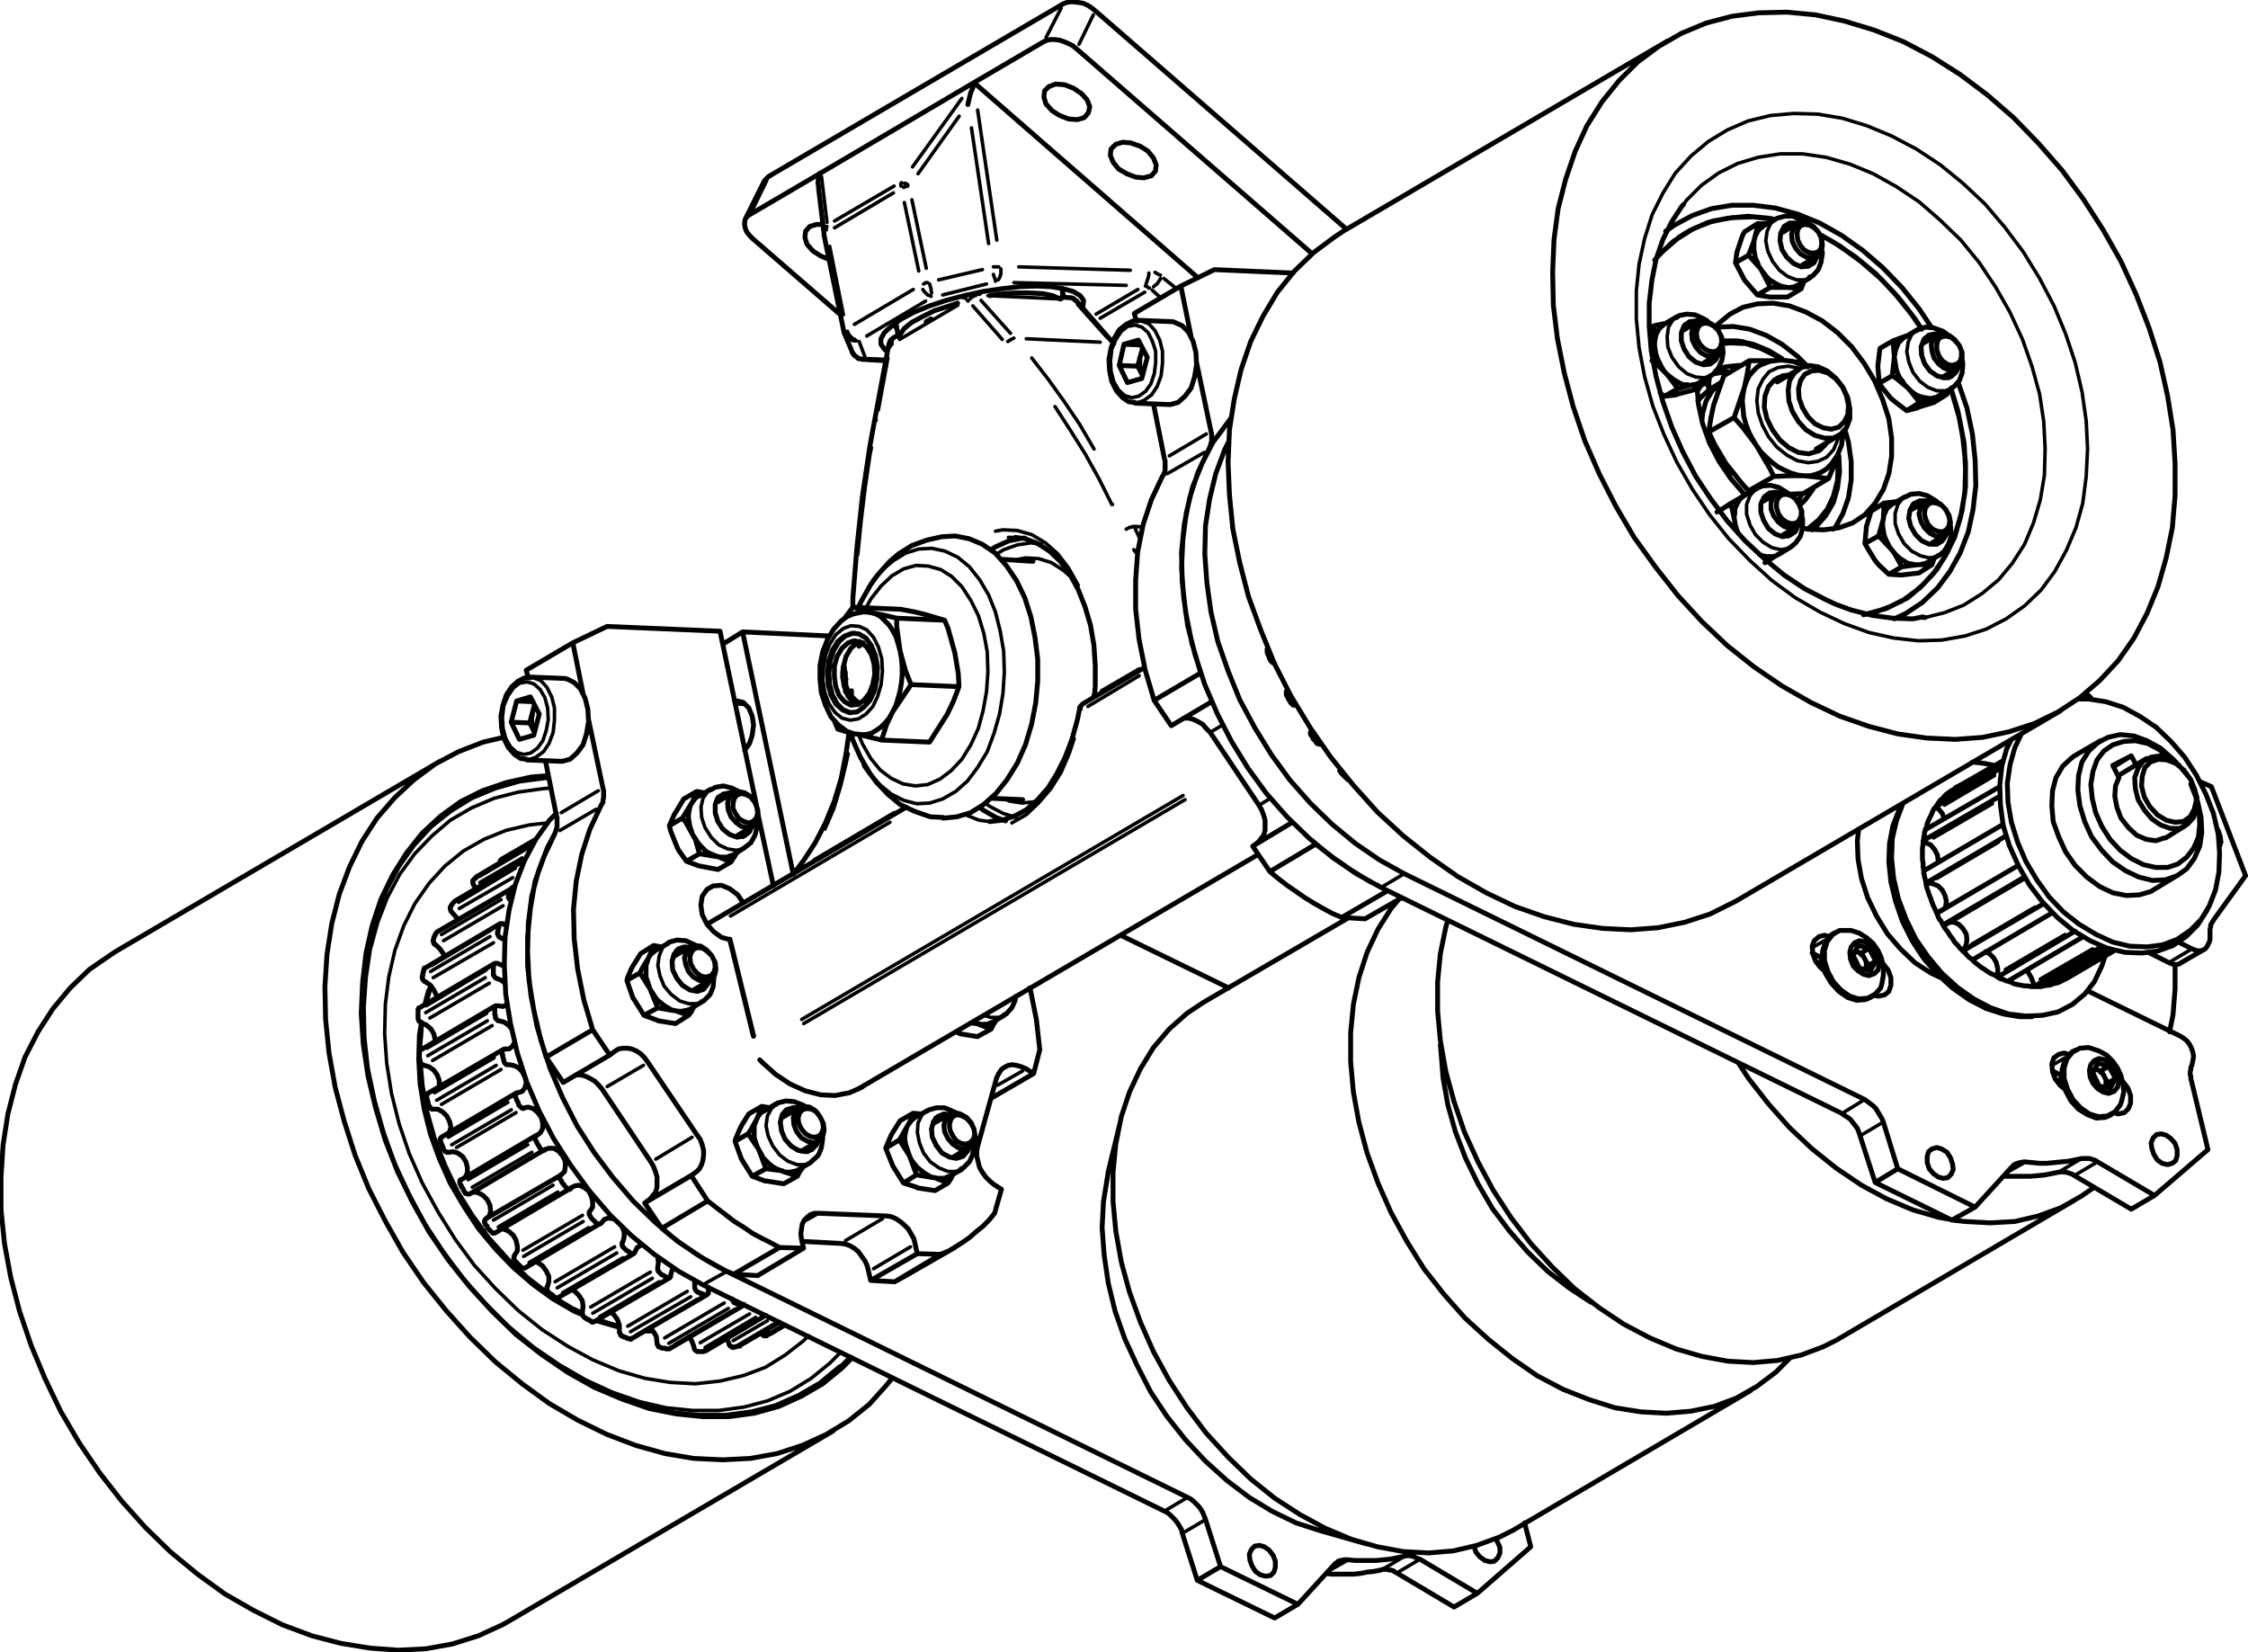 <?xml version="1.0" encoding="UTF-8" standalone="no"?>
<!-- Created with Inkscape (http://www.inkscape.org/) -->

<svg
   width="115.891mm"
   height="85.164mm"
   viewBox="0 0 115.891 85.164"
   version="1.1"
   id="svg5"
   inkscape:version="1.1.2 (0a00cf5339, 2022-02-04, custom)"
   sodipodi:docname="Drivetrain_assembled.svg"
   xmlns:inkscape="http://www.inkscape.org/namespaces/inkscape"
   xmlns:sodipodi="http://sodipodi.sourceforge.net/DTD/sodipodi-0.dtd"
   xmlns="http://www.w3.org/2000/svg"
   xmlns:svg="http://www.w3.org/2000/svg">
  <sodipodi:namedview
     id="namedview7"
     pagecolor="#505050"
     bordercolor="#eeeeee"
     borderopacity="1"
     inkscape:pageshadow="0"
     inkscape:pageopacity="0"
     inkscape:pagecheckerboard="0"
     inkscape:document-units="mm"
     showgrid="false"
     inkscape:zoom="1.4805976"
     inkscape:cx="138.1199"
     inkscape:cy="110.76608"
     inkscape:window-width="1920"
     inkscape:window-height="1017"
     inkscape:window-x="-8"
     inkscape:window-y="-8"
     inkscape:window-maximized="1"
     inkscape:current-layer="layer1" />
  <defs
     id="defs2" />
  <g
     inkscape:label="Ebene 1"
     inkscape:groupmode="layer"
     id="layer1"
     transform="translate(-41.094,-97.762)">
    <g
       id="g1589"
       transform="translate(315.942,11.437)">
      <g
         id="g956"
         transform="matrix(0.353,0,0,-0.353,-173.158,134.993)">
        <path
           d="m 0,0 9.1,5.4 m -14.3,4.2 9,5.3 M -0.1,0 9.1,5.4 m -14.4,4.2 9.1,5.3 m 1,-18.6 8.7,5.1 m -19.2,14.1 8.6,5 m 1.9,-24.2 8.7,5.1 m -19.2,14.1 8.6,5 m 7,-25.6 7.6,4.4 m -21.6,21 7.3,4.3 m 6.7,-29.8 7.7,4.5 m -21.7,21.1 7.3,4.3 m 11,-28.9 5.3,3.1 m -5.3,-3.2 5.4,3.2 m -227.9,32.3 0.3,1.6 -0.1,1.7 -0.4,1.5 -0.7,1.2 -0.9,0.8 -1,0.3 -1.1,-0.2 -0.9,-0.7 -0.8,-1.2 -0.6,-1.4 -0.2,-1.7 0.1,-1.6 0.4,-1.5 0.7,-1.2 0.9,-0.8 1,-0.3 1,0.2 1,0.7 0.8,1.1 0.5,1.5 m 1,-0.3 -0.6,-1.6 -0.8,-1.2 -1.1,-0.8 -1.1,-0.4 h -0.2 m 0.5,12.1 0.4,-0.1 1.1,-0.4 0.9,-1 0.7,-1.4 0.4,-1.6 v -1.8 l -0.2,-1.8 m 87.8,52.4 0.2,1.6 v 1.7 l -0.5,1.5 -0.6,1.2 -0.9,0.8 -1,0.3 -1.1,-0.2 -0.9,-0.7 -0.8,-1.2 -0.6,-1.4 -0.2,-1.7 0.1,-1.6 0.4,-1.5 0.7,-1.2 0.9,-0.8 1,-0.3 1,0.2 1,0.7 0.8,1.1 0.5,1.5 m 1,-0.3 -0.6,-1.6 -0.8,-1.2 -1.1,-0.8 -1.1,-0.4 h -0.2 m 0.5,12.1 0.4,-0.1 1.1,-0.4 0.9,-1 0.7,-1.4 0.4,-1.6 v -1.8 l -0.2,-1.8 m -66.5,-132.5 2.7,1.5 m 64.6,-34.6 2.7,1.6 m 0,-4.8 2.7,1.6 m 18.5,-7.2 2.3,1.3 m 5.5,-1.1 2.7,1.6 m -0.4,-2 2.7,1.6 m -5,98.5 2.7,1.6 m 64.6,-34.6 2.6,1.6 m 0,-4.9 2.7,1.6 m -8.1,26.8 -1.7,-1 M 5.1,-33.3 7.4,-32 m 5.5,-1.1 2.7,1.6 m -0.4,-2.1 2.7,1.6 m -4.4,15.4 -1.7,-1 m 17.2,15.1 2.7,1.6 m -143.9,72.7 -5.4,-3.1 m 7.9,-36.8 -1.5,-0.9 m 8.5,-9.8 -1.3,-0.8 m 4.1,-2.9 -3.9,-2.3 m -8.1,59.3 -5.4,-3.2 m -83.7,-51.6 -5.3,-3.1 m 12.2,-34.3 -5.3,-3.1 m 12.4,-7.4 -5.3,-3.2 m 5.3,-2.2 -5.4,-3.2 m 23.7,-2.6 -1.8,-1 m 11.3,0.3 -5.4,-3.2 m -36.1,65.7 -5.4,-3.2 m 51,-63.4 -5.4,-3.2 m 21.8,28.9 -3.7,-2.1 m 121.1,91.7 -1.3,-0.6 -1.4,-0.2 -1.6,0.3 -1.5,0.8 -1.5,1.2 -1.2,1.5 -0.9,1.7 -0.6,1.8 -0.2,1.8 0.2,1.7 0.7,1.4 0.9,1.1 1.3,0.6 1.5,0.2 1.5,-0.3 0.1,-0.1 m 5.8,-9.7 -0.2,-0.7 -0.6,-1.4 -1,-1.1 m -8.7,33 -0.2,-1.4 0.3,-1.5 0.7,-1.5 1,-1.3 1.2,-0.9 1.3,-0.5 h 1.3 l 0.7,0.3 m -5,8.6 -0.8,-0.7 -0.5,-1.1 m 2,-0.2 -0.1,-1.2 0.3,-1.3 0.7,-1.2 1,-0.9 1.1,-0.4 h 1 l 0.9,0.5 0.5,1 m -2.9,4.9 h -0.1 -1.1 l -0.8,-0.5 -0.5,-0.9 m -116.3,-114.3 0.9,-0.3 h 1.3 l 0.7,0.3 m -0.1,1.7 0.3,0.2 0.2,0.1 m 98.1,92.7 1.2,-1 1.3,-0.5 1.3,-0.1 0.9,0.3 m -5,8.6 -0.6,-0.5 -0.6,-1 -0.2,-1.4 0.1,-1.5 0.6,-1.5 1,-1.4 m 1.5,1.4 1,-0.8 1.1,-0.3 1,0.1 0.8,0.6 0.4,0.9 m -2.8,4.8 -0.4,0.1 -1,-0.2 -0.8,-0.6 -0.4,-0.9 -0.1,-1.3 0.5,-1.2 0.7,-1.2 m 33.7,-3.5 1.2,-0.9 1.3,-0.5 h 1.3 l 0.8,0.3 m -5.1,8.5 -0.7,-0.6 -0.5,-1.1 -0.2,-1.4 0.3,-1.5 0.6,-1.5 1,-1.3 m 1.5,1.5 1,-0.8 1.1,-0.3 1,0.2 0.7,0.7 0.4,0.7 m -2.9,4.9 -0.5,0.1 -1,-0.2 -0.8,-0.7 -0.3,-1.1 V 86 l 0.5,-1.3 0.8,-1 M -33,62.8 l 0.5,-1.6 0.8,-1.4 1.1,-1.1 1.3,-0.8 1.3,-0.3 1.2,0.2 0.3,0.2 m -5.1,8.5 -0.1,-0.1 -0.8,-0.9 -0.5,-1.3 v -1.4 m 2.1,0.3 0.4,-1.2 0.7,-1.2 1,-0.8 1.1,-0.4 1,0.1 0.8,0.6 0.5,0.9 m -2.9,4.8 -0.3,0.1 -1,-0.1 -0.8,-0.6 -0.5,-1 v -1.2 m -159.7,-63 -0.7,-0.6 -0.5,-1.2 -0.2,-1.4 0.3,-1.5 0.6,-1.5 1,-1.2 1.3,-1 1.3,-0.4 h 1.2 l 0.8,0.3 m 0.9,2.6 0.2,0.5 m -2.9,4.9 h -0.8 l -0.9,-0.3 -0.7,-0.7 -0.3,-1.1 0.2,-1.3 0.6,-1.2 0.8,-1.1 1.1,-0.6 1.1,-0.2 0.9,0.3 0.7,0.8 m 174.6,64.3 1.1,-1.1 1.3,-0.7 1.3,-0.3 1.2,0.2 0.3,0.2 m -5,8.5 -0.4,-0.2 -0.7,-0.9 -0.4,-1.3 v -1.5 l 0.5,-1.5 0.8,-1.4 m 1.7,1.3 0.9,-0.9 1.1,-0.5 1.1,-0.1 0.8,0.5 0.6,0.9 v 0.2 m -2.8,4.8 -0.1,0.1 H -7.8 L -8.6,64.3 -9.2,63.4 -9.3,62.2 -9,61 -8.3,59.8 m -166.4,-83.2 -0.7,-0.6 -0.6,-1.1 -0.2,-1.4 0.3,-1.5 0.7,-1.5 1,-1.3 1.2,-0.9 1.3,-0.5 h 1.3 l 0.7,0.3 m 0.9,2.6 0.2,0.5 m -2.9,4.9 -0.7,0.1 -1,-0.3 -0.7,-0.8 -0.2,-1.1 0.1,-1.3 0.6,-1.2 0.8,-1 1.1,-0.7 1.1,-0.2 0.9,0.3 0.7,0.8 m 16.1,5 -0.7,-0.6 -0.6,-1.2 -0.1,-1.4 0.3,-1.5 0.6,-1.5 1,-1.3 1.3,-0.9 1.3,-0.5 h 1.2 l 0.7,0.3 m 1,2.6 0.1,0.5 m -2.8,4.9 -0.8,0.1 -0.9,-0.3 -0.7,-0.8 -0.3,-1.1 0.2,-1.2 0.5,-1.3 0.9,-1 1.1,-0.6 1.1,-0.2 0.9,0.3 0.7,0.7 m -38.4,47.3 0.9,-1.4 1.1,-1.1 1.3,-0.6 1.3,-0.2 1.2,0.3 v 0.1 m -5,8.5 -0.4,-0.3 -0.7,-1 -0.3,-1.3 0.1,-1.5 0.5,-1.5 m 1.8,0.9 0.8,-1.1 1,-0.8 1.1,-0.4 1,0.1 0.8,0.6 0.4,0.9 m -2.9,4.9 h -0.3 l -1,-0.1 -0.8,-0.6 -0.4,-1 -0.1,-1.2 0.4,-1.3 m 83.2,18.4 0.4,0.3 m 0.2,-1.3 0.3,0.2 m 3.4,-6 0.3,0.1 m -1,0.8 0.4,0.2 m -6.4,10.9 0.2,0.2 m -0.6,0.9 0.2,0.1 m 11.3,-18.5 h 0.1 m -0.9,0.9 h 0.1 m -120.6,-49.7 -8.7,-5.1 m 11,-0.7 -8.7,-5.1 m 8.1,6.2 -8.7,-5.1 m 16.7,-5.2 -8.7,-5.1 m 5.1,8.5 -8.7,-5.1 m 8,6.1 -8.7,-5.1 m 2.1,17.2 -8.7,-5.1 m 9.2,4 -8.7,-5.1 m 7.2,11 -8.7,-5.1 m 20.7,-17.1 -8.7,-5.1 m 9.5,4.2 -8.7,-5.1 m 12.5,2.3 -8.7,-5.1 m -8.6,31.6 -8.7,-5.1 m 8.4,6.2 -8.7,-5.1 m 8.4,9.8 -8.7,-5.1 m 27.8,-28.8 -8.8,-5.1 m 7.9,5.8 -8.7,-5.1 m 13.6,2.3 -8.7,-5.1 m -15.1,41.8 -8.7,-5.1 m 8.6,6.2 -8.7,-5.1 m 9.1,9.5 -8.7,-5.1 m 32.5,-38 -8.7,-5.1 m 9.7,4.6 -8.7,-5.1 m 12.8,3.7 -8.7,-5.1 m -20.8,50.9 -8.7,-5.1 m 8.8,6.2 -8.7,-5.2 m 9.8,9.2 -8.8,-5.1 m 37.6,-46.6 -8.8,-5.1 m 9.7,4.7 -8.7,-5.1 m -21.5,58.1 -8.7,-5.1 m 42.9,-48.4 -8.7,-5.1 m -25.3,59.6 -8.7,-5.2 m 32.3,-53.4 -1,0.1 m -3.9,0.6 -0.2,0.1 -2.9,0.9 m -2.3,1 -1.5,0.7 -3.3,2 -3.1,2.4 -2.9,2.7 -2.8,3.1 -2.4,3.3 -2.2,3.5 -1.8,3.8 -1.5,3.8 -1.1,3.9 -0.7,3.9 -0.3,3.4 m -0.1,1.8 0.2,2.4 0.1,1.6 m 0.6,2.8 0.7,2.4 v 0.2 m 10.5,11.7 -8.7,-5.1 m 41.6,-53.7 -8.7,-5.1 m 9.7,5 -8.7,-5.1 m -25.5,64.9 -8.7,-5.1 m 45,-55.4 -7.2,-4.2 m -28.7,65.6 -8.7,-5.1 m 10,7.4 -7.8,-4.5 m 43.3,-59.7 -7.4,-4.4 m 7.9,4.1 -7,-4.1 m -28.6,70 -8.3,-5 m 45.1,-61.1 -5,-2.9 m -31.5,69.6 -8.1,-4.8 m 8.8,5.7 L -218,9 m 42.9,-64.5 -5.1,-3 m 5.4,2.9 -4.6,-2.7 m -31.8,72.2 -6.8,-4 m 7,4.4 -6.4,-3.8 m 43.7,-66.2 -2.2,-1.3 m 157.2,103.8 -3.6,1.7 -3.6,2.1 -3.4,2.5 -3.2,2.9 -3.1,3.2 -2.8,3.5 -2.5,3.7 -2.3,4 -1.9,4.1 -1.6,4.1 -1.2,4.3 -0.8,4.2 -0.4,4.2 v 4.1 l 0.4,3.9 0.8,3.7 1.1,3.5 1.6,3.2 1.8,2.9 2.3,2.5 2.5,2.1 2.8,1.7 3,1.3 3.3,0.8 3.4,0.3 3.5,-0.1 3.6,-0.6 3.6,-1.1 3.6,-1.5 3.6,-1.9 3.5,-2.3 3.3,-2.7 3.2,-3 2.9,-3.4 2.7,-3.6 2.4,-3.9 2.1,-4 1.7,-4.1 1.4,-4.2 1,-4.3 0.6,-4.2 0.2,-4.1 -0.2,-4 -0.5,-3.9 -1,-3.6 L 13.7,57.5 12,54.4 10,51.7 7.6,49.4 4.9,47.5 2,46 l -3.1,-1 -3.4,-0.6 -3.4,-0.1 -3.6,0.4 -3.6,0.8 -3.6,1.3 m -23.5,61.2 0.4,0.6 2.2,2.2 2.5,1.8 2.8,1.4 3,0.9 3.2,0.5 h 3.3 l 3.4,-0.5 3.5,-1 3.4,-1.4 3.4,-1.9 3.3,-2.2 3.1,-2.7 3,-2.9 2.7,-3.3 2.4,-3.6 2.1,-3.7 1.8,-3.9 1.4,-4 1.1,-4 0.6,-4 0.2,-3.9 -0.1,-3.9 -0.6,-3.6 -1,-3.4 -1.3,-3.1 -1.8,-2.8 -2,-2.4 -2.4,-2 -2.7,-1.7 -2.8,-1.1 -2.8,-0.7 m -158.5,-109.4 1.5,1.5 m -3,-1 1.6,1.6 m -42.3,82.4 -1.2,-0.1 -3.6,-0.5 -3.5,-0.9 -3.3,-1.4 -3.1,-1.8 -2.7,-2.3 -2.5,-2.6 -2.2,-3 -1.8,-3.4 -1.4,-3.6 -1.1,-4 -0.6,-4.1 -0.3,-4.3 0.1,-4.5 0.5,-4.5 1,-4.7 1.3,-4.6 1.6,-4.5 2.1,-4.5 2.3,-4.3 2.7,-4.1 2.9,-3.9 3.2,-3.6 3.4,-3.4 3.6,-3 3.8,-2.6 3.8,-2.2 3.9,-1.8 4,-1.4 3.9,-0.9 3.9,-0.4 h 3.8 l 3.7,0.5 3.4,0.9 3.3,1.4 3.1,1.9 2.7,2.2 m -3.8,3.3 0.7,0.7 m -38.1,74.9 -2.7,-0.3 -3.4,-0.8 -3.2,-1.3 -3,-1.7 -2.7,-2.2 -2.3,-2.5 -2.1,-3 -1.6,-3.2 -1.3,-3.6 -0.9,-3.9 -0.5,-4 -0.1,-4.3 0.3,-4.3 0.7,-4.4 1.1,-4.4 1.5,-4.4 1.9,-4.3 2.3,-4.2 2.5,-4 2.8,-3.8 3.1,-3.4 3.3,-3.2 3.5,-2.8 3.7,-2.4 3.7,-2 3.8,-1.6 3.8,-1.1 3.7,-0.6 3.7,-0.2 3.6,0.4 3.4,0.8 3.2,1.2 2.9,1.8 2.7,2.1 m 5.8,104 1.1,0.4 1.2,-0.1 1.1,-0.5 1,-1.1 0.7,-1.4 0.5,-1.7 0.1,-1.9 -0.2,-1.9 -0.5,-1.7 -0.7,-1.5 -1,-1.1 -1.1,-0.7 -1.2,-0.2 -1.2,0.3 -1,0.8 -0.9,1.3 -0.6,1.6 -0.3,1.8 0.1,1.9 0.3,1.8 0.6,1.6 0.9,1.4 1.1,0.9 m 7.3,9.9 -1.8,-1.5 -0.7,-0.9 m -1,-28.6 1.5,-1.7 1.7,-1.4 1.8,-0.9 1.9,-0.5 1.9,0.1 1.9,0.6 1.9,1.1 1.7,1.5 1.5,2 1.4,2.3 1,2.7 0.8,2.8 0.5,3 0.2,3.1 -0.1,3.1 -0.5,2.9 -0.7,2.8 -1,2.5 -1.3,2.2 -1.5,1.9 -1.7,1.4 -1.9,0.9 -1.9,0.4 -1.9,-0.1 -1.9,-0.6 -1.8,-1.1 m -0.2,-2.2 -1.6,-1.5 -1.5,-1.9 -0.7,-1.3 m -1.1,-18.5 0.6,-1.4 1.2,-2.1 1.4,-1.7 1.6,-1.2 1.7,-0.8 1.8,-0.3 1.8,0.2 1.8,0.8 1.6,1.2 1.6,1.7 1.3,2.1 1.1,2.4 0.7,2.6 0.5,2.8 0.2,2.9 -0.1,2.9 -0.5,2.7 -0.8,2.6 -1.1,2.2 -1.3,2 -1.5,1.5 -1.6,1 -1.8,0.5 -1.8,0.1 -1.8,-0.5 -1.7,-1 m 42.8,-32.7 -55.7,-32.7 m -0.3,0.6 55.7,32.7 m -42.8,-3.9 -23.3,-13.7 m 50.2,25.9 -0.7,-2.1 -1.2,-2.8 -1.5,-2.4 -1.8,-2.1 -1.8,-1.7 -2.1,-1.2 m 18.6,21.5 -7.5,-4.5 m -1,-0.4 v 0.1 0.1 0.2 l 0.1,0.2 m 7.8,25.8 0.6,-1.3 m -0.5,-2.2 -0.3,0.4 m -0.1,3.4 -0.2,-0.1 h -0.2 l -0.2,-0.1 -0.2,-0.1 -0.2,-0.1 m 2.3,0.3 -1,0.1 m -5.8,-24.9 0.1,0.4 m 0.8,0.5 5.5,3.2 m -42.5,-12.4 -0.3,-1.4 -0.8,-3.3 -1,-3.3 -1.3,-3 m 6.8,55.7 -0.2,-0.9 -0.7,-4.8 -0.6,-4.9 -0.5,-5 m 4.4,28.7 -1.4,-7.6 m 2,9.6 h -0.1 v -0.1 h -0.1 v -0.1 m 9.8,5.9 -8.5,-5 m 10,5.6 v 0 0.1 h -0.1 m 5.1,-5.7 -4.3,4.9 m 20.4,-29 h -0.1 l -1.9,3.8 -2,3.6 -2.2,3.5 -2.2,3.4 m -8.7,-18.2 1.1,0.2 2.1,-0.1 2.1,-0.6 2,-1.2 1.8,-1.6 1.6,-2.1 1.4,-2.5 m -38.6,-40.1 11.7,6.9 m 10.4,-0.3 2,-0.8 1.5,-0.2 m 3.3,41.5 h -0.5 m 3.4,26.2 v 0 l 2.4,-3.1 2.3,-3.2 2.3,-3.4 2.1,-3.6 m -11.7,16.2 -0.2,-0.1 -0.2,-0.1 -0.2,-0.1 -0.1,-0.1 -0.2,-0.1 m 10.5,-53.7 v 0 m 3,53.6 -10.8,0.5 m -6,-67.8 0.7,-0.5 1.9,-1 1.9,-0.6 m 3.7,39.9 -1.5,0.2 -2,-0.3 -2,-0.7 -1.1,-0.7 m 14.4,-20.3 v 0 m -13.1,-15.4 0.6,-0.3 1.9,-0.3 1.9,0.2 0.4,0.1 m 5.3,32.3 -1.6,1.4 -1.7,1.1 -1.9,0.6 -1.9,0.1 -1.5,-0.3 m -5,37.9 4.3,-4.8 m -5.1,5.5 h -0.2 l -0.1,-0.1 -0.2,-0.1 -0.2,-0.1 -0.1,-0.2 m 20,-5.6 -4.3,4.8 m -2.3,0.8 -10.8,0.5 m -2,0.3 v 0 l 0.2,-0.1 m -1.3,-0.2 h -0.1 v -0.2 l -0.1,-0.2 m -23.6,-82.9 v -0.2 m 39.3,83 v 0 l -0.2,0.1 m -26.2,-6.5 v 0.1 0.1 0.2 m 26.5,5.9 h 0.1 m -28.9,-17.6 h -0.1 m -10.6,-65.2 -0.8,-0.7 m 13.5,76.6 h -0.1 m 40.1,10 1.5,-1.2 m -2,1.7 -0.3,0.1 -0.5,0.3 m -19.9,0.8 16.3,-0.5 m -22.3,23.4 2.8,-19 m -1.2,-0.5 -2.5,16.9 M -151,97 l 6.4,1.5 m -10.3,10.2 2.1,-10 m 4.8,22.2 -6,-8.4 m 18.7,19.9 2.2,4.3 m 4.7,-1 -2.1,-4.3 M -143,98.9 h 0.1 0.2 0.2 0.1 0.2 m -0.5,-2.1 v 0 0.2 l -0.1,0.2 -0.1,0.3 -0.1,0.3 m -1,-1.4 -6.4,-1.6 m -1.9,1.6 v 0 l 0.1,-0.4 0.1,-0.3 v -0.3 l 0.1,-0.3 m -24.1,16.4 -2.1,-4.3 m 15.6,-19.2 0.9,-2.4 m 8.8,8.3 -8.6,-5.1 m 37.9,7.4 -16.4,0.4 m 12,-4.6 6.1,3.6 m -39.4,-10.1 2.3,-0.1 m 6.4,11.2 h -0.1 -0.2 l -0.1,-0.1 -0.2,-0.1 m -0.7,1.9 -2.1,10 m 0.5,2.4 h -0.1 l -0.2,-0.1 h -0.2 l -0.1,-0.1 m -10.8,-8.6 2,-10 m 7.3,17.8 -8.6,-5.1 m 2.9,-14.1 8.6,5.1 m -0.8,15.2 v 0.1 l -0.2,0.1 -0.1,0.1 h -0.2 m 1.2,2.4 7.2,10 M -120.3,98 v -0.3 l -0.1,-0.4 -0.1,-0.3 -0.1,-0.3 -0.1,-0.3 m -21.2,2.2 v -0.4 -0.3 l -0.1,-0.3 -0.1,-0.3 -0.2,-0.3 m -25.8,15.1 0.8,-6.7 m 1.1,0.2 8.7,5.1 m 5.4,-16.1 -0.2,0.1 -0.3,0.1 -0.3,0.3 -0.2,0.2 -0.2,0.3 m -11,-6.1 0.1,-0.3 0.2,-0.3 0.2,-0.2 0.3,-0.3 0.3,-0.1 m 6.8,22.9 -0.1,-0.1 v -0.1 -0.1 -0.2 m -10.8,-5.9 -0.1,-0.1 v -0.1 -0.1 -0.2 m -0.3,-0.8 v 0.1 m 2.9,-14.1 v 0 0.1 m 1.8,-1.5 h -0.4 l -0.3,0.1 -0.3,0.1 -0.3,0.2 m 0.8,-2.3 v 0 l 0.3,-0.3 0.2,-0.2 0.3,-0.1 0.4,-0.1 m 43.7,11.7 -0.1,-0.2 -0.2,-0.3 -0.2,-0.3 -0.3,-0.2 -0.2,-0.2 m -0.6,-0.2 h -0.1 l -0.2,0.2 -0.3,0.1 m 2,-1.5 -1,0.9 m -1.1,-0.3 -6.5,-3.8 m -40,13.4 v 0 l -0.1,-0.2 -0.1,-0.2 -0.1,-0.2 v -0.1 m 6,-18.6 -0.1,-0.1"
           style="fill:none;stroke:#000000;stroke-width:0.51;stroke-linecap:round;stroke-linejoin:round;stroke-miterlimit:10;stroke-dasharray:none;stroke-opacity:1"
           id="path958" />
      </g>
      <g
         id="g960"
         transform="matrix(0.353,0,0,-0.353,-161.234,133.511)">
        <path
           d="m 0,0 0.5,0.8 m -18.1,30.8 h -0.8 M -7.4,3.7 -3.6,6 m -11.5,19.5 -3.8,-2.2 m -18.9,-24.7 11.7,6.9 m -1,1.8 -11.8,-6.9 m 5.1,-6.9 11.7,6.9 m -7.2,12.9 -11.6,-6.8 m -3,9.9 -0.2,-0.3 M -26,-14.8 h 0.9 m 13.1,-12.3 0.3,1.3 -0.1,1.2 -0.3,1.2 -0.5,1.1 -0.7,1 -0.9,0.9 -1.1,0.6 -1.2,0.4 m -2.3,-0.3 -0.4,-0.2 m 5.5,-9.3 0.3,0.2 m -7.3,5.2 -0.6,-0.3 m -25.7,14.2 0.2,1.2 v 1.3 l -0.3,1.2 -0.5,1.1 -0.7,1 -0.9,0.8 -1.1,0.7 -1.2,0.4 m -2.3,-0.3 -0.4,-0.2 m 5.5,-9.3 0.3,0.2 m -7.3,5.2 -0.6,-0.3 m -188.1,41.6 h -0.8 l -1,-0.5 -0.9,-0.8 -0.8,-1.2 -0.5,-1.5 -0.3,-1.6 0.1,-1.7 0.3,-1.5 0.7,-1.4 0.9,-1 0.9,-0.6 0.9,-0.1 m 0,-0.1 5,-0.2 m 0.5,12.1 -5,0.2 m 31.3,-3.9 -1.4,0.1 m 58.8,55.8 h -0.7 l -1,-0.5 -1,-0.8 -0.7,-1.2 -0.5,-1.5 -0.3,-1.6 0.1,-1.7 0.3,-1.5 0.7,-1.4 0.9,-1 0.9,-0.6 0.9,-0.1 m 0,-0.1 5,-0.2 m 0.5,12.1 -5,0.2 m -58.5,-75.2 2.2,1.3 m -2.9,4.9 -2.2,-1.3 m 12.4,-50.9 2.3,1.4 m -2.9,4.8 -2.2,-1.3 m -13,18.6 2.2,1.3 m -2.8,4.9 -2.3,-1.3 m 40.8,-29.3 2.2,1.3 m -2.8,4.9 -2.3,-1.3 m 179.8,41.6 2.9,1.8 m -5.7,9.8 -4.1,-2.5 m -41.1,-82.4 34.7,20.4 m -82,-48.2 34.7,20.4 m -58.8,69 -21.1,-12.3 m -12.2,-17.7 -1.7,-7 m 30.8,-52.4 7,-2 M -3.3,-6.9 0,-5 m -189.2,-47.4 6.8,3.9 m 127.3,113.7 0.7,0.7 0.9,1.3 0.6,1.5 0.2,1.7 v 0.3 m -5.4,9.4 -0.2,0.1 -1.7,0.7 -1.7,0.2 -1.7,-0.2 -1,-0.4 m -6,-2.6 -1.6,-1 m -0.2,-0.1 -0.2,0.5 -0.4,0.7 m 0.7,0.8 -0.1,-0.2 -0.1,-0.9 0.1,-0.9 m 14.6,16.4 0.5,0.2 0.8,0.9 0.4,1.1 0.2,1.3 -0.1,0.5 m -2.4,4 -0.5,0.3 -1.3,0.6 h -1.2 l -1.1,-0.3 -0.2,-0.1 m 0,0 -1.8,-1 m 5.1,-8.6 1.7,1 m -117.7,-107.6 0.3,0.1 0.8,0.9 0.2,0.4 0.3,0.7 0.1,0.6 m -3.4,-3.8 1.7,1 m 103.2,93.4 0.3,0.2 0.8,0.9 0.5,1.1 0.2,1.2 -0.1,0.9 m -2.2,3.7 -0.5,0.3 -1.3,0.6 -1.2,0.1 -1.1,-0.2 -0.4,-0.3 m 0,0.1 -1.7,-1 m 5,-8.6 1.7,1 m 35.1,-1.8 0.4,0.2 0.8,0.9 0.4,1.1 0.1,1.3 -0.1,0.8 m -2,3.4 -0.8,0.6 -1.4,0.5 -1.2,0.1 -1.1,-0.4 -0.1,-0.1 m 0,0.1 -1.8,-1.1 m 5,-8.5 1.8,1 m -23.4,-23.1 0.7,0.6 0.7,1 0.3,1.2 v 1.3 l -0.1,0.3 m -1.9,3.3 -0.2,0.2 -1.3,0.8 -1.2,0.3 -1.2,-0.1 -0.9,-0.4 m 0.1,0 -1.8,-1 m 5,-8.6 1.8,1.1 m -159.1,-66.4 0.3,0.1 0.9,0.9 0.2,0.4 0.3,0.8 0.1,1.3 v 0.2 m -2.6,4.5 -0.2,0.1 -1.3,0.6 -1.3,0.1 -1.1,-0.3 -0.3,-0.2 m 0.1,0 -1.8,-1 m 5,-8.6 1.8,1.1 m 180.7,65.2 0.7,0.6 0.6,1 0.4,1.2 -0.1,1.3 v 0.2 m -2,3.5 -0.1,0.1 -1.3,0.8 -1.2,0.3 -1.2,-0.1 -0.8,-0.4 m -0.1,0 -1.7,-1 m 5,-8.6 1.7,1.1 m -164.8,-88.7 0.2,0.2 0.9,0.8 0.2,0.4 0.3,0.8 0.2,1.3 -0.1,0.3 m -2.6,4.5 -0.2,0.1 -1.3,0.5 -1.2,0.1 -1.2,-0.3 -0.2,-0.2 m 0,0.1 -1.8,-1.1 m 5.1,-8.5 1.7,1 m 22,-0.9 0.3,0.1 0.9,0.9 0.2,0.4 0.3,0.7 0.1,1.3 v 0.3 m -2.6,4.5 -0.2,0.1 -1.4,0.6 h -1.2 l -1.1,-0.3 -0.3,-0.2 m 0.1,0.1 -1.8,-1 m 5,-8.6 1.8,1 m -31.7,47 0.9,0.7 0.6,1.1 0.3,1.2 -0.1,0.9 m -2.6,4.3 -1,0.5 -1.2,0.3 -1.2,-0.2 -0.7,-0.4 m 0,0.1 -1.7,-1 m 5,-8.6 1.7,1.1 m 175.1,68.8 1.9,1.1 m -2.9,4.9 -1.9,-1.1 m -20.5,-28 1.9,1.1 m -2.9,4.9 -1.9,-1.1 m -8.7,20.2 1.9,1.1 m -2.9,4.9 -1.9,-1.2 m 36.2,-31.1 1.9,1.1 m -2.9,4.9 -1.9,-1.1 m -16,35.7 2.1,1.2 m -2.9,4.9 -2,-1.3 m 17.1,-54 0.3,0.2 M -75.6,99.7 -76.7,99 m -55.9,-68.3 v 0.1 m -1.2,2.1 v 0 m 4.9,-7.9 v 0 m -124.4,-65.7 11,6.5 m -1.2,2.1 -11,-6.5 m 4.9,-7.8 11,6.5 m -7.8,14 -11,-6.5 m 12.2,-19.1 11,6.5 m -14.2,25.4 -11,-6.4 m 19.1,-29.8 11,6.4 m -20.2,36.2 -11,-6.5 m 25.5,-39.6 11,6.4 m -25.6,45.9 -11,-6.5 m 31,-48.3 11,6.4 m -30.2,54.2 -11,-6.5 m 35.7,-55.6 10.9,6.4 m -45.7,46.6 -0.4,-0.8 -0.5,-1.9 m -0.5,-2.6 -0.3,-1.9 -0.1,-3.5 0.2,-3.6 0.6,-3.7 0.9,-3.6 1.3,-3.6 1.6,-3.6 2,-3.4 2.1,-3.2 2.5,-3 2.6,-2.7 2.9,-2.5 2.9,-2.1 3.1,-1.8 1.2,-0.5 m 2.1,-0.9 3.1,-0.9 h 0.2 m 3.8,-0.6 h 1.1 M -247,4 -258,-2.4 m 39.2,-61.2 8.8,5.2 m -35.2,66.5 -10.2,-6 m 41.6,-64.9 5.8,3.4 m -35.9,70 -8.1,-4.8 m 183.7,-3.7 47.4,27.8 m -57.4,97.8 -47.4,-27.8 m 84.7,-56.3 -1.5,-0.3 -2.9,0.1 -3,0.4 -3.1,0.8 -2.2,0.8 m 0,0 -1.5,0.7 -3.1,1.6 -3,2 -2.9,2.4 -2.8,2.6 -2.6,2.9 -2.4,3.2 -2.2,3.3 -1.9,3.6 -1.6,3.6 -1.3,3.7 -1,3.7 -0.7,3.7 -0.3,3.6 v 3.4 l 0.4,3.4 0.6,3 1,2.9 1.3,2.6 1.5,2.3 0.2,0.2 M -257.6,22.5 -305,-5.3 m 57.4,-97.8 47.4,27.8 m 4.9,119.6 h -0.6 l -1.4,-0.3 -0.9,-0.4 m 1.1,-17.1 h 0.2 l 0.8,-0.1 m -2.1,17.2 -0.8,-0.6 -1.1,-1.2 -0.9,-1.5 -0.7,-1.8 -0.4,-2 v -2 l 0.2,-2 0.6,-1.8 0.8,-1.7 1.1,-1.2 1.2,-0.9 1.1,-0.4 m 14.7,28.9 -1.9,-0.1 -2.2,-0.5 -2.2,-0.8 -1.9,-1.2 m -5.1,-30.6 0.1,-0.4 1.7,-2.3 1.7,-1.8 1.8,-1.5 2.1,-1 2.3,-0.8 1.9,-0.1 m -6.5,38.5 -1.3,-1.1 -1.7,-1.9 -0.7,-0.9 m 17.2,-31.8 4.6,-0.2 m 1.5,34.8 -4.6,0.3 m 119,16.1 3.3,2 m -5.8,9.7 -3.2,-1.9 m -134.3,-103.3 58.5,34.3 m -16.6,27.3 -9,-5.3 m -0.5,-0.8 -0.3,-1.5 -0.8,-2.9 -1,-2.6 -1.2,-2.4 -1.3,-2.1 -1.6,-1.8 -1.6,-1.4 -1.7,-0.9 -1.8,-0.6 -1.8,-0.2 m 4.4,41.4 0.8,-0.1 1.8,-0.7 1.7,-1.1 1.6,-1.5 1.4,-1.9 1.2,-2.2 1,-2.5 0.8,-2.7 0.5,-2.9 0.2,-3 v -3.1 l -0.1,-1 m 0,0 v -0.1 l -0.2,-0.5 m -1.5,-0.9 -0.1,-0.1 -0.1,-0.1 -0.1,-0.1 -0.1,-0.1 v -0.1 l -0.1,-0.1 v -0.1 -0.1 m -25.3,-14.3 -29.1,-17.1 m 52.9,91.5 -1.1,0.1 m -12,0.5 h -0.8 m -1,-0.2 -0.6,-0.3 m -9.5,-5.6 -0.6,-0.3 m 32.1,-0.9 -5.5,6.3 m -29.4,-17.4 -0.7,-3.8 -1.1,-7.4 -0.8,-7.4 -0.6,-7.5 V 45 m -0.2,-12.2 v -0.6 m -0.4,-5.8 -0.4,-2.8 -0.7,-3.6 -1,-3.3 -1.3,-3.2 -1.5,-2.9 -1.7,-2.6 -1.5,-2 m 13.9,77.1 -2,-10.7 m 29.4,17.3 -0.2,0.2 -0.2,0.2 -0.3,0.1 h -0.3 m -25.7,-5.9 -0.3,-0.2 -0.2,-0.3 -0.1,-0.3 -0.1,-0.4 m 25.6,7.2 -0.3,1.3 m -24.2,-5.1 0.3,-1.8 m -10.8,14.6 2.9,-14.1 m 0,0 v 0 -0.1 l 0.1,-0.1 v -0.1 m 0,0 1.1,-2.6 m -4.9,23.8 0.8,-6.6 m 0,0 v -0.1 -0.1 m 4.1,-17 v -0.1 l 0.1,-0.1 0.1,-0.1 v -0.1 l 0.1,-0.1 0.1,-0.1 m 0,0 0.2,-0.1 0.1,-0.1 0.1,-0.1 0.1,-0.1 h 0.2 0.1 l 0.2,-0.1 h 0.1 m 0,0 3.4,-0.2 m -17.7,26.3 -2.8,-5.6 M -3.9,-3.5 l 1.9,1.3 1.6,1.6 1.2,2 0.9,2.3 0.5,2.6 0.1,2.8 -0.2,2.8 -0.7,3 -1.1,2.8 -1.4,2.8 -1.7,2.6 -2,2.3 -2.2,2.1 -2.4,1.6 -2.4,1.3 -2.5,0.8 -2.5,0.4 h -1.6 m -8.2,-5 -1,-2.1 -0.7,-2.5 -0.4,-2.7 0.1,-2.8 0.5,-2.9 0.9,-2.9 1.2,-2.8 1.6,-2.7 1.8,-2.5 2.1,-2.2 2.3,-1.8 2.5,-1.5 2.4,-1.1 2.5,-0.6 2.5,-0.1 2.3,0.3 2.1,0.8 m -0.6,-0.9 1.9,1.3 1.7,1.7 L 0,0 m -28.1,25.7 -0.7,-1.4 -0.7,-2.5 -0.3,-2.8 0.1,-2.9 0.4,-3 0.9,-2.9 1.3,-2.9 1.6,-2.8 1.9,-2.5 2.2,-2.3 2.3,-1.9 2.5,-1.5 2.5,-1.1 2.6,-0.6 2.5,-0.1 2.3,0.3 2.2,0.8 m -3.2,7.9 0.3,0.2 m -11.5,19.6 -0.4,-0.3 -1.3,-1.2 -1,-1.7 -0.5,-1.9 -0.1,-2.2 0.2,-2.3 0.8,-2.2 1,-2.2 1.4,-2 1.7,-1.7 1.9,-1.4 1.9,-0.9 2,-0.4 1.9,0.1 1.7,0.5 m 3.8,2.3 -1.7,-0.6 -1.9,-0.1 -2,0.5 -1.9,0.9 -1.9,1.3 -1.6,1.7 -1.5,2 -1,2.2 -0.7,2.3 -0.3,2.3 0.1,2.1 0.5,2 1,1.6 1.3,1.2 1.5,0.8 1.8,0.4 2,-0.2 1.9,-0.7 2,-1.1 1.7,-1.5 0.6,-0.6 m 2.1,-3.1 0.1,-0.3 0.9,-2.3 0.5,-2.3 0.1,-2.2 -0.3,-2 -0.8,-1.8 -1.1,-1.5 -1.4,-1 m 0.1,1.7 1.3,1 1,1.3 0.7,1.6 0.2,1.9 -0.1,2.1 -0.3,1.4 m -3.4,5.7 -0.4,0.4 -1.7,1.3 -1.7,0.9 -1.8,0.4 -1.7,-0.1 -1.6,-0.5 -1.3,-0.9 -1,-1.3 -0.6,-1.7 -0.3,-1.9 0.2,-2 0.5,-2.1 0.9,-2 1.2,-1.9 1.5,-1.6 1.6,-1.2 L -8.8,7.4 -7,7 h 1.7 l 1.5,0.5 m -6.8,15.8 -2.7,-1.4 m 0,0 0.9,-1.8 m 0,0 -0.5,-1.2 -0.1,-1.5 0.3,-1.6 0.6,-1.6 1.1,-1.4 1.2,-1.1 1.4,-0.6 1.4,-0.2 1.2,0.4 h 0.2 m -4.3,10.7 -0.7,1.3 m -28.4,-23 11.9,7 m 0.9,-1.7 -11.9,-7 m 0,0 -0.1,0.2 -0.1,0.2 -0.1,0.2 -0.2,0.2 -0.1,0.2 -0.1,0.2 -0.1,0.3 -0.1,0.2 m 0.9,-1.7 h 0.1 0.1 0.1 m -1.1,1.8 v 0 -0.1 H -39 m 4,-5.2 0.3,0.6 0.1,0.8 -0.1,0.8 -0.5,0.8 -0.6,0.6 -0.7,0.3 h -0.7 m -0.7,2 0.2,0.3 0.1,0.8 -0.2,0.8 -0.4,0.8 -0.6,0.6 -0.7,0.3 -0.7,0.1 m 5,-9.9 11.8,6.9 m 1.3,-1.3 -11.7,-6.9 m 0,0 -0.2,0.2 -0.2,0.1 -0.2,0.2 -0.1,0.1 -0.2,0.2 -0.1,0.2 -0.2,0.1 -0.2,0.2 m 0.1,0.3 v 0 -0.1 l -0.1,-0.1 v -0.1 m 0.2,0.3 h -0.1 m -5.5,9.6 v 0 h 0.1 0.1 0.1 m 11.4,6.9 -11.7,-6.9 m -0.3,1.8 11.6,6.8 M -40.6,4.7 V 5 l -0.1,0.2 v 0.2 l -0.1,0.2 v 0.3 l -0.1,0.2 v 0.2 0.2 m 7.1,-13 v 0 m -6.4,11.2 h -0.1 m 10.2,-13.2 v 0.7 l -0.2,0.9 -0.4,0.7 -0.6,0.6 -0.6,0.3 m 18.7,27 2.6,1.6 M -40.9,6.5 v 0 m 2.1,1.3 V 8 l -0.1,0.8 -0.4,0.8 -0.6,0.7 -0.7,0.3 m 10.5,-19.6 11.3,6.7 m 1.2,-0.8 -11,-6.5 m 0,0 h -0.2 l -0.2,0.1 -0.2,0.1 -0.2,0.1 h -0.2 l -0.2,0.1 -0.2,0.1 -0.1,0.1 m -0.1,0.4 v -0.1 -0.1 -0.1 l 0.1,-0.1 m 0,0.5 -0.1,-0.1 m -10.8,19.5 0.1,-0.1 0.1,-0.1 h 0.1 v -0.1 m 10.9,6.8 -11.2,-6.5 m 0.3,1.6 10.9,6.3 m -11.2,-7.9 0.1,0.2 v 0.2 0.2 l 0.1,0.2 v 0.2 0.2 l 0.1,0.2 v 0.2 m 0.1,-1.9 h -0.1 m 15.8,-20.5 -0.3,0.8 -0.4,0.7 -0.3,0.4 m -12,22.1 v 0 l -0.3,0.8 -0.6,0.7 m 14,-26 10,5.9 m 0.9,-0.3 -9.4,-5.5 m 0,0 h -0.2 l -0.2,-0.1 h -0.2 -0.2 -0.1 -0.2 -0.2 -0.2 m -0.1,0.4 v -0.1 -0.1 -0.1 h 0.1 v -0.1 m -0.1,0.5 V -10 m -14.2,25.9 v 0 -0.1 h 0.1 v -0.1 l 0.1,-0.1 m 9.4,6 -9.6,-5.7 m 0.9,1.1 8.8,5.2 m -9.7,-6.3 0.1,0.2 0.1,0.1 0.1,0.2 0.1,0.1 0.1,0.2 0.1,0.1 0.1,0.1 0.2,0.1 m -0.6,-1.4 h -0.1 m 18.6,-24.4 -0.1,0.2 m 0.4,-0.6 7,4.1 m -7.3,-3.8 h 0.1 V -9 l 0.1,-0.1 0.1,-0.1 m -0.3,0.4 v -0.1 m -15.1,28 V 19 18.9 l 0.1,-0.1 m 6,3.8 -6.1,-3.5 m 1.6,3.3 1.7,-0.2 1.5,-0.3 m 16.2,-27.8 -0.5,-1.5 -1.1,-2.3 -1.4,-1.8 -1.8,-1.5 -2.1,-1.1 -2.3,-0.5 -2.4,-0.1 -2.5,0.3 -2.6,0.9 -2.5,1.3 -2.4,1.7 -2.3,2.1 -2,2.4 -1.8,2.6 -1.4,2.9 -1.1,2.9 -0.7,3 -0.3,2.9 0.1,2.9 0.6,2.6 0.9,2.4 0.1,0.2 m 5.7,0.6 0.3,0.4 0.3,0.3 0.3,0.2 0.4,0.3 0.4,0.2 0.3,0.3 0.4,0.2 0.4,0.2 m -5.3,-6.6 0.2,0.4 0.1,0.5 0.2,0.5 0.2,0.4 0.2,0.4 0.2,0.5 0.2,0.4 0.3,0.3 M -40.9,6.5 -41,7.1 v 0.5 l -0.1,0.6 v 0.5 0.6 0.5 l 0.1,0.6 v 0.5 m 2,-10.6 -0.2,0.5 -0.3,0.6 -0.2,0.5 -0.2,0.6 -0.2,0.5 -0.2,0.6 -0.2,0.6 -0.1,0.5 m 5.4,-9.9 -0.4,0.4 -0.4,0.5 -0.4,0.4 -0.3,0.5 -0.4,0.5 -0.3,0.5 -0.4,0.5 -0.3,0.5 m 8,-7.6 -0.5,0.3 -0.5,0.2 -0.5,0.3 -0.4,0.3 -0.5,0.3 -0.5,0.4 -0.4,0.3 -0.4,0.4 m 9,-3.9 h -0.5 l -0.4,0.1 h -0.5 l -0.5,0.1 -0.5,0.1 -0.5,0.1 -0.4,0.2 -0.5,0.2 m 8.6,0.4 -0.4,-0.2 -0.4,-0.2 -0.4,-0.2 -0.4,-0.1 -0.4,-0.1 -0.5,-0.2 h -0.4 l -0.4,-0.1 m -2.7,-4.5 h -0.9 l -2.4,0.4 -2.5,0.8 -2.5,1.3 -2.4,1.7 -2.2,2 -2,2.3 -1.7,2.6 -1.4,2.8 -1,2.9 -0.7,2.9 -0.3,2.9 0.1,2.7 0.5,2.6 0.9,2.3 0.4,0.7 m 31.5,-41.2 0.2,0.8 -0.1,1 -0.5,0.9 -0.6,0.8 -0.8,0.5 -0.9,0.2 -0.7,-0.3 -0.5,-0.6 -0.2,-0.8 0.1,-1 0.4,-0.9 0.7,-0.8 0.8,-0.5 0.8,-0.2 0.8,0.3 0.5,0.6 m 0.4,-2.6 0.2,0.6 m -4.5,7.7 -0.4,0.1 -1.2,-0.1 -1.1,-0.6 -0.8,-1 -0.4,-1.3 v -1.5 l 0.5,-1.6 0.8,-1.5 1.1,-1.2 1.3,-0.9 1.3,-0.4 1.3,0.1 1.1,0.6 0.8,1 m -7,7.8 -0.3,-0.3 -0.8,-1 -0.4,-1.3 V -24 l 0.5,-1.6 0.8,-1.5 1.1,-1.2 1.3,-0.8 1.3,-0.5 1.3,0.1 0.7,0.3 m -0.2,7.2 1,-1.8 m -2.6,2.2 1.6,-0.4 m -2.3,-1 0.7,1.4 m 0.2,-3.3 -0.9,1.9 m 2.5,-2.3 -1.6,0.4 m 2.4,1.1 -0.8,-1.5 m -2.1,2.8 -0.1,0.1 m 1.4,-1.2 -0.1,0.2 -0.1,0.2 -0.2,0.2 -0.2,0.1 -0.1,0.2 -0.2,0.1 -0.2,0.1 h -0.2 m 1.5,-2.6 v 0.1 0.2 0.2 0.2 0.2 0.2 l -0.1,0.2 -0.1,0.2 m 0.5,-0.9 1.1,0.7 m -1.1,-0.7 -0.3,-0.6 m -0.7,2.4 1.1,0.7 m -1.9,-0.5 0.8,-0.2 m -0.9,0.3 0.1,-0.1 m 1.3,-1.1 0.5,-0.9 m -1,1.8 0.5,-0.9 m -33.1,15.6 0.2,0.9 -0.1,1 -0.5,0.9 -0.6,0.8 -0.8,0.5 -0.9,0.2 -0.7,-0.3 -0.5,-0.6 -0.2,-0.8 0.1,-1 0.4,-1 0.7,-0.7 0.8,-0.5 0.8,-0.2 0.8,0.3 0.5,0.5 m 0.4,-2.6 0.2,0.7 m -4.5,7.7 h -0.4 -1.3 l -1,-0.6 -0.8,-1 -0.4,-1.3 v -1.5 l 0.5,-1.6 0.8,-1.5 1.1,-1.2 1.3,-0.9 1.3,-0.4 1.3,0.1 1.1,0.6 0.8,0.9 m -7,7.9 -0.4,-0.3 -0.7,-1 -0.4,-1.3 v -1.5 l 0.4,-1.6 0.9,-1.5 1.1,-1.2 1.3,-0.9 1.3,-0.4 1.3,0.1 0.7,0.3 m -0.2,7.2 1,-1.9 m -2.6,2.3 1.6,-0.4 m -2.3,-1.1 0.7,1.5 m 0.2,-3.3 -0.9,1.8 m 2.5,-2.2 -1.6,0.4 m 2.4,1 -0.8,-1.4 m -2.1,2.8 h -0.1 m 1.4,-1.1 -0.1,0.2 -0.1,0.2 -0.2,0.2 -0.2,0.1 -0.1,0.2 -0.2,0.1 -0.2,0.1 h -0.2 m 1.4,-2.6 h 0.1 v 0.2 0.2 0.2 0.3 0.2 l -0.1,0.2 -0.1,0.2 m 0.5,-0.9 1.1,0.6 m -1.1,-0.6 -0.3,-0.6 m -0.7,2.4 1.1,0.7 m -1.9,-0.5 0.8,-0.2 m -0.9,0.2 h 0.1 m 1.3,-1.1 0.5,-0.9 m -1,1.8 0.5,-0.9 m -186.7,32.9 0.3,1.8 -0.1,1.8 -0.4,1.6 -0.7,1.4 -0.9,0.9 -1,0.5 -0.4,0.1 m -0.5,-12.1 h 0.2 l 1.1,0.3 1,0.9 0.9,1.2 0.5,1.6 m -8.2,5.4 -2,-0.6 m 0,0 -0.8,-3.1 m 1.2,-2.5 -1.2,2.5 m 3.3,-1.9 -2.1,-0.6 m 2.1,0.6 0.8,3.1 m -1.3,2.5 1.3,-2.5 m -0.9,1.8 -2.4,0.1 m 2.6,-4.5 v -0.1 m -0.3,2.9 v -0.3 l -0.1,-0.4 v -0.4 -0.3 l 0.1,-0.4 v -0.4 l 0.1,-0.3 0.2,-0.3 m 0.1,3.7 -0.1,-0.2 -0.2,-0.3 -0.1,-0.4 m -0.4,-1.5 -2.7,0.1 m 3.4,-1.4 -0.7,1.3 m 0.7,-1.4 v 0.1 m 0,3.9 -0.3,-1.1 m 0,0 -0.4,-1.5 m 97.1,50.5 0.3,1.8 -0.1,1.8 -0.4,1.6 -0.7,1.4 -0.9,0.9 -1.1,0.5 -0.3,0.1 m -0.5,-12.1 h 0.2 l 1.1,0.3 1,0.9 0.9,1.2 0.5,1.6 m -8.2,5.4 -2.1,-0.6 m 0,0 -0.7,-3.1 m 1.2,-2.5 -1.2,2.5 m 3.3,-1.9 -2.1,-0.6 m 2.1,0.6 0.8,3.1 m -1.3,2.5 1.3,-2.5 m -1,1.8 -2.4,0.1 m 2.7,-4.5 v -0.1 m -0.3,2.9 -0.1,-0.3 V 81 80.6 80.3 l 0.1,-0.4 v -0.4 l 0.1,-0.3 0.2,-0.3 m 0.1,3.7 -0.2,-0.2 -0.1,-0.3 -0.1,-0.4 m -0.4,-1.5 -2.7,0.1 m 3.4,-1.4 -0.7,1.3 m 0.7,-1.4 v 0.1 m 0,3.9 -0.3,-1.1 m 0,0 -0.4,-1.5 m -55.7,-66 -0.5,-0.5 -0.6,-0.2 -0.7,0.2 -0.7,0.4 -0.5,0.7 -0.4,0.8 v 0.8 l 0.2,0.7 0.4,0.5 0.7,0.2 0.7,-0.2 0.7,-0.4 0.5,-0.7 0.3,-0.8 0.1,-0.8 -0.2,-0.7 m 0.1,-0.6 -0.6,-0.6 -0.8,-0.2 -0.9,0.2 -0.8,0.6 -0.7,0.8 -0.4,1 -0.1,1 0.3,0.9 0.5,0.6 0.8,0.2 0.9,-0.2 0.8,-0.5 0.7,-0.9 0.4,-1 0.1,-1 -0.2,-0.9 m 6.5,-44.8 -0.4,0.8 -0.1,0.8 0.2,0.7 0.4,0.5 0.7,0.2 0.7,-0.1 0.7,-0.4 0.5,-0.7 0.4,-0.8 0.1,-0.8 -0.2,-0.7 -0.4,-0.5 -0.6,-0.2 -0.7,0.1 -0.7,0.4 -0.6,0.7 m -0.7,-0.4 -0.4,1 -0.1,1 0.2,0.9 0.5,0.6 0.8,0.2 0.9,-0.1 0.8,-0.5 0.7,-0.9 0.5,-1 0.1,-1 -0.2,-0.9 -0.6,-0.6 -0.7,-0.3 -0.9,0.2 -0.9,0.5 -0.7,0.9 m -12.4,25.7 0.4,-0.8 0.1,-0.9 -0.2,-0.7 -0.4,-0.5 -0.7,-0.2 -0.7,0.1 -0.7,0.5 -0.5,0.6 -0.4,0.8 -0.1,0.9 0.2,0.7 0.4,0.5 0.6,0.2 0.7,-0.1 0.7,-0.5 0.6,-0.6 m 0,0 0.5,-1 0.1,-1 -0.2,-0.9 -0.6,-0.6 -0.7,-0.3 -0.9,0.2 -0.9,0.5 -0.7,0.8 -0.4,1 -0.2,1 0.3,0.9 0.5,0.7 0.8,0.2 0.8,-0.1 0.9,-0.6 0.7,-0.8 m 37.9,-24.5 0.4,-0.8 0.1,-0.8 -0.2,-0.7 -0.5,-0.5 -0.6,-0.2 -0.7,0.1 -0.7,0.4 -0.5,0.7 -0.4,0.8 -0.1,0.8 0.2,0.8 0.4,0.5 0.6,0.2 0.7,-0.2 0.7,-0.4 0.6,-0.7 m 0,0.1 0.4,-1 0.2,-1.1 -0.3,-0.8 -0.5,-0.7 -0.8,-0.2 -0.8,0.1 -0.9,0.6 -0.7,0.8 -0.5,1 -0.1,1 0.3,0.9 0.5,0.6 0.8,0.3 0.8,-0.2 0.9,-0.5 0.7,-0.8 m 178.1,50.1 -1,1.4 -1.2,1 -1.3,0.5 -1.2,0.1 -1.2,-0.4 -0.8,-0.8 -0.4,-1.3 -0.1,-1.4 0.4,-1.6 0.8,-1.4 1.1,-1.2 1.3,-0.8 1.3,-0.3 1.2,0.1 1,0.7 0.6,1.1 0.3,1.3 -0.2,1.5 -0.6,1.5 m 0,0 0.6,-1.6 0.3,-1 m 0,0 -0.1,-1.6 -0.4,-1.3 -0.9,-1 -1.1,-0.6 h -1.4 l -1.4,0.5 -1.3,0.9 -1.1,1.3 -0.9,1.5 -0.4,1.6 -0.1,1.6 0.5,1.4 0.7,1 1.2,0.6 1.3,0.2 1.4,-0.4 1.3,-0.9 m 0,0 1.6,-1.9 0.2,-0.3 M -5,-17 l 0.5,2.5 0.3,3.8 v 3.5 m -63.8,-14.3 1.5,-2.3 2.9,-3.7 3.1,-3.5 3.3,-3.1 3.5,-2.8 3.7,-2.5 3.7,-2 3.8,-1.6 3.8,-1.1 1.7,-0.3 m 0.3,-0.1 1.8,-0.2 3.7,-0.2 3.6,0.2 3.4,0.8 3.3,1.2 3,1.7 1.9,1.3 m -94.4,39 -0.3,-1 -0.8,-3.9 -0.4,-4.1 V -14 l 0.4,-4.3 0.8,-4.5 1.2,-4.4 1.5,-4.4 2,-4.4 2.2,-4.1 2.6,-4 2.9,-3.8 3.1,-3.4 3.3,-3.2 3.6,-2.8 3.6,-2.4 3.8,-2 3.8,-1.6 3.8,-1.1 3.8,-0.7 3.7,-0.2 3.5,0.3 3.5,0.8 3.2,1.2 2,1 m -6.9,-2.7 -2,-2 -2.8,-2.1 -3,-1.7 -3.2,-1.2 -3.4,-0.7 -3.6,-0.3 -3.7,0.2 -3.8,0.6 -3.8,1.2 -3.8,1.5 -3.8,2 -3.6,2.5 -3.5,2.8 -3.4,3.1 -3.1,3.5 -2.9,3.7 -2.5,4 -2.3,4.2 -1.9,4.3 -1.6,4.4 -1.2,4.5 -0.8,4.4 -0.4,4.4 v 4.3 l 0.4,4.1 0.8,3.9 1.2,3.7 1.6,3.4 1.9,3 1.1,1.3 m 28.3,-58.8 h -0.2 l -3.2,2.1 -3.1,2.4 -2.9,2.8 -2.7,3.1 -2.5,3.3 -2.1,3.6 -1.8,3.7 -1.5,3.9 -1.1,3.9 -0.7,3.9 -0.3,3.8 -0.1,1.1 m 10.6,-70.9 -2,-1 -3.3,-1.2 -3.4,-0.8 -3.6,-0.3 -3.7,0.2 -3.8,0.7 -3.8,1.1 -3.8,1.6 -3.7,2 -3.7,2.4 -3.5,2.8 -3.3,3.2 -3.2,3.5 -2.8,3.7 -2.6,4 -2.3,4.2 -1.9,4.3 -1.6,4.4 -1.2,4.4 -0.8,4.5 -0.4,4.3 v 4.3 l 0.4,4.1 0.8,4 1.2,3.6 1.6,3.4 1.9,3.1 2.3,2.7 2.6,2.3 2.4,1.6 m 16.9,-77.1 -3.4,1.1 -3.5,1.7 -3.3,2 -3.3,2.5 -3.1,2.8 -2.9,3.1 -2.7,3.4 -2.4,3.6 -2,3.9 -1.8,3.9 -1.4,4 -1,4.1 -0.6,4.1 -0.3,4 0.2,3.8 0.6,3.7 0.1,0.7 m 60.8,-51.3 0.9,-3.5 m 0,0 -7.8,-6.8 m 0,0 -8.4,5 m 0,0 -0.3,0.1 -0.3,0.1 -0.3,0.2 h -0.2 l -0.3,0.1 h -0.3 -0.3 l -0.3,-0.1 m 0,0 -1,-0.2 -1,-0.2 -1,-0.1 -1,-0.1 h -1.1 -1 -1.1 l -1,0.1 m 0,0 h -0.3 -0.3 l -0.3,-0.1 h -0.2 l -0.3,-0.1 -0.2,-0.2 -0.2,-0.1 -0.2,-0.2 m 0,0 -5.3,-5.8 m 0,0 -11.3,5.5 m 0,0 -2.2,6.9 m 0,0 -0.2,0.5 -0.2,0.5 -0.3,0.5 -0.3,0.4 -0.4,0.4 -0.4,0.4 -0.4,0.3 -0.4,0.2 m 0,0 -67.3,33 m 0,0 -3.6,2 -3.6,2.4 -3.3,2.8 -3.2,3.1 -3,3.5 -2.7,3.6 -2.5,3.9 -2.1,4.1 -1.8,4.2 -1.4,4.3 -1,4.3 -0.7,4.3 -0.2,4.2 0.1,4.1 0.5,4 1,3.7 1.3,3.4 1.1,2.1 m 82.6,-14.9 15.8,-7.7 m 39.6,-82.5 -0.3,-0.7 -0.5,-0.5 -0.6,-0.1 -0.8,0.2 -0.7,0.5 -0.6,0.7 -0.3,0.9 m 3.2,1.1 0.2,-0.4 0.4,-0.9 v -0.8 m -32.8,-2.1 -0.2,-0.7 -0.5,-0.5 -0.7,-0.1 -0.8,0.2 -0.7,0.5 -0.5,0.8 -0.3,0.8 -0.1,0.9 0.3,0.7 0.5,0.5 0.7,0.1 0.7,-0.2 0.7,-0.5 0.6,-0.8 0.3,-0.8 v -0.9 m -83.5,41.2 -3.6,2 -3.6,2.5 -3.3,2.7 -3.2,3.1 -3,3.5 -2.7,3.7 -2.5,3.9 -2.1,4 -1.8,4.2 -1.4,4.3 -1,4.3 -0.7,4.3 -0.2,4.3 0.1,4 0.6,4 0.9,3.7 1.3,3.4 1.7,3.2 2,2.8 1,1 m 88.8,-101.9 -67.3,33 m 72.1,-43.1 3.4,2 m -3.4,-2 -2.2,6.9 m 0,0 -0.1,0.5 -0.3,0.5 -0.3,0.5 -0.3,0.4 -0.4,0.4 -0.4,0.4 -0.4,0.3 -0.4,0.2 m 16.1,-15.6 3.4,2 m -3.4,-2 -11.3,5.5 m 26.8,1.5 -1,-0.2 -1,-0.1 -1,-0.2 -1,-0.1 h -1 -1.1 -1.1 l -0.8,0.1 m 10.3,0.1 -0.2,0.1 -0.3,0.2 -0.3,0.1 h -0.3 l -0.3,0.1 h -0.3 -0.3 l -0.3,-0.1 m 10.7,-5.4 3.4,2 m -3.4,-2 -8.4,5 M 6.1,5.8 1.4,-0.7 m 0,0 L 1.3,-0.9 1.1,-1.2 1,-1.4 V -1.7 L 0.9,-2 V -2.3 -2.7 -3 m 0,0 V -3.6 L 0.7,-4.1 0.5,-4.5 0.2,-4.9 l -0.4,-0.2 -0.5,-0.1 -0.5,0.1 -0.5,0.2 m 0,0 -2,1 m -46.7,16.5 -0.2,-1.7 0.1,-2.7 0.5,-2.8 0.9,-2.8 1.3,-2.7 1.6,-2.6 1.9,-2.2 2.1,-2 2.3,-1.5 1.7,-0.8 M -17,-11 -3.5,-17.6 m 0,0 0.5,-0.3 0.5,-0.4 0.4,-0.5 0.3,-0.6 0.2,-0.6 0.1,-0.6 -0.1,-0.6 -0.1,-0.5 m 0,0 -0.1,-0.3 -0.1,-0.2 v -0.3 L -2,-22.9 v -0.3 l 0.1,-0.3 v -0.4 l 0.1,-0.3 m 0,0 2.4,-10 m 0,0 -7.8,-6.7 m 0,0 -8.3,4.9 m 0,0 -0.3,0.2 -0.3,0.1 -0.3,0.1 -0.3,0.1 h -0.3 -0.3 -0.3 -0.2 m 0,0 -1,-0.2 -1,-0.2 -1.1,-0.1 -1,-0.1 -1,-0.1 H -24 l -1,0.1 -1.1,0.1 m 0,0 h -0.3 l -0.3,-0.1 h -0.2 l -0.3,-0.1 -0.3,-0.1 -0.2,-0.1 -0.2,-0.2 -0.2,-0.2 m 0,0 -5.3,-5.8 m 0,0 -11.3,5.6 m 0,0 -2.1,6.8 m 0,0 -0.2,0.5 -0.3,0.5 -0.3,0.5 -0.3,0.5 -0.4,0.4 -0.4,0.3 -0.4,0.3 -0.4,0.3 m 0,0 -67.3,33 m 0,0 -3.6,2 -3.5,2.4 -3.4,2.8 -3.2,3.1 -3,3.4 -2.7,3.7 -2.4,3.9 -2.2,4.1 -1.7,4.2 -1.5,4.3 -1,4.3 -0.6,4.3 -0.3,4.2 0.1,4.1 0.6,3.9 0.9,3.7 1.3,3.5 0.6,1.2 M -17.2,32.5 v 0 l 0.2,-0.3 0.3,-0.2 m 0,0 0.4,-0.5 m 15.8,-12 1.6,-0.7 m 0,0 5,-13 M 2.5,10.7 2.3,10.1 m -0.4,2.6 0.2,-0.3 0.3,-0.9 0.1,-0.8 m -6.4,-45.8 -0.2,-0.7 -0.5,-0.4 -0.7,-0.2 -0.8,0.2 -0.7,0.5 -0.5,0.8 -0.3,0.9 -0.1,0.8 0.3,0.7 0.5,0.5 0.7,0.1 0.7,-0.2 0.7,-0.5 0.6,-0.7 0.3,-0.9 v -0.9 m -32.7,-2 -0.3,-0.7 -0.5,-0.5 -0.7,-0.1 -0.7,0.2 -0.7,0.5 -0.6,0.7 -0.3,0.9 v 0.9 l 0.2,0.7 0.5,0.4 0.7,0.2 0.7,-0.2 0.8,-0.5 0.5,-0.8 0.3,-0.9 0.1,-0.8 m -10.2,30 0.7,-0.9 0.4,-1.1 v -1.1 l -0.3,-0.9 -0.6,-0.5 -0.9,-0.2 -0.7,0.1 m -7.2,3.6 -0.6,0.5 -0.7,0.9 -0.4,1.1 -0.1,1.1 0.3,0.8 0.7,0.6 0.8,0.2 0.7,-0.2 m 42.9,-21.2 0.7,-0.9 0.4,-1.1 v -1.1 l -0.3,-0.8 -0.6,-0.6 -0.9,-0.2 -0.7,0.2 m -7.2,3.5 -0.6,0.5 -0.7,0.9 -0.4,1.1 -0.1,1.1 0.3,0.9 0.7,0.5 0.8,0.2 0.7,-0.2 m -100.5,24.4 -3.6,2 -3.5,2.4 -3.4,2.8 -3.2,3.1 -3,3.4 -2.7,3.7 -2.4,3.9 -2.1,4.1 -1.8,4.2 -1.4,4.3 -1.1,4.3 -0.6,4.3 -0.3,4.2 0.2,4.1 0.5,3.9 0.9,3.7 1.4,3.5 1.6,3.1 2.1,2.8 0.5,0.7 m 89.2,-101.5 -67.3,33 M -48,-39 l 3.3,2 m -3.3,-2 -2.2,6.8 m 0,0 -0.2,0.6 -0.2,0.5 -0.3,0.4 -0.4,0.5 -0.3,0.4 -0.4,0.3 -0.5,0.3 -0.4,0.3 m 16.1,-15.6 3.4,1.9 m -3.4,-1.9 -11.2,5.5 m -9.2,33.5 1.4,-0.7 m 34.6,-31.3 -1,-0.2 -1,-0.2 -1,-0.1 -1.1,-0.1 h -1 -1.1 -1 -0.9 m 10.4,0.1 -0.3,0.2 -0.3,0.1 -0.3,0.1 -0.3,0.1 h -0.3 l -0.3,0.1 -0.3,-0.1 h -0.2 m 10.6,-5.4 3.4,2 m -3.4,-2 -8.3,4.9 m -3.2,15.3 1.3,-0.7 m 15.7,16.5 -3,1.5 m 4.8,-1.5 -0.3,-0.2 -0.5,-0.1 -0.5,0.1 -0.5,0.2 m -124.6,17.3 1.3,-1 1.3,-1 1.3,-0.9 1.3,-0.9 1.3,-0.8 1.3,-0.8 1.4,-0.7 0.3,-0.2 m -25.1,64 -1.6,-3.4 -1.2,-3.7 -0.8,-3.9 -0.4,-4.1 0.1,-4.3 0.5,-4.4 0.9,-4.5 1.3,-4.4 m 1.5,35.3 0.1,-0.4 V 70 69.6 69.3 l -0.1,-0.4 -0.1,-0.3 -0.1,-0.3 -0.1,-0.2 m -4.1,23.8 1.5,-7.4 m 0.8,-3.8 2.1,-10 m 0.5,23.6 -4.9,-2.4 m 16.4,1.9 -11.5,0.5 m -2,-58.9 -6.8,-4 m 8.4,-0.2 -5.9,-3.5 m -2.5,3.7 2.5,-3.7 m -1.3,36.4 -1.6,-3.4 -1.2,-3.6 -0.8,-4 -0.3,-4.1 v -4.3 l 0.5,-4.4 0.9,-4.5 1.3,-4.4 m 23.6,-21 -6.7,-4 m 17.2,-2.8 -6.7,-3.9 m -10.5,6.7 1.2,-1 1.3,-1 1.3,-0.9 1.3,-0.9 1.3,-0.8 1.4,-0.8 1.3,-0.7 1.4,-0.6 m -7.2,13.9 -5.8,-3.5 m 0,0 2.5,-3.7 M -149,28.8 h 0.1 0.7 l 0.7,-0.2 0.6,-0.3 0.7,-0.4 0.5,-0.6 0.6,-0.6 m 0,0 7.1,-10.6 m -0.1,-5.4 -0.8,-0.6 m 0.9,6 0.4,-0.7 0.3,-0.8 0.2,-0.7 v -0.8 -0.7 l -0.2,-0.7 -0.4,-0.5 -0.4,-0.5 m 21,-8.1 -5.4,-3.1 m -3.4,0.2 3.4,-0.2 m -29.3,67.2 0.1,-0.3 V 66 65.6 65.3 65 l -0.1,-0.3 -0.1,-0.3 -0.2,-0.3 m 2.7,27.8 -6.8,-4 m 0,0 0.3,-1.1 m 2.5,-12.1 1.6,-8 m -50.5,-110.2 10,-0.4 m -12.5,-3.4 -0.1,0.8 0.1,0.7 0.1,0.7 0.3,0.6 0.4,0.4 0.5,0.4 0.6,0.2 h 0.6 m -2.2,-5.1 -0.3,1.3 m -3.2,-1.2 3.5,-0.1 m -14,6.9 1.3,-1 1.3,-1 1.3,-1 1.3,-0.8 1.3,-0.9 1.3,-0.7 1.4,-0.7 1.3,-0.7 m -12.9,10.5 2.4,-3.7 m -1.6,4.3 -0.8,-0.6 m 0.8,6 0.5,-0.7 0.3,-0.8 0.2,-0.8 V -35 l -0.1,-0.8 -0.2,-0.6 -0.3,-0.6 -0.4,-0.4 m -7.1,15.9 7.1,-10.5 m -11.9,12.2 0.5,0.3 0.6,0.1 h 0.7 l 0.6,-0.1 0.7,-0.3 0.6,-0.4 0.6,-0.6 0.5,-0.7 m -5.6,1.1 0.8,0.6 m -3.3,3.1 2.5,-3.7 m -1.3,36.4 -1.6,-3.4 -1.2,-3.7 -0.8,-3.9 -0.4,-4.1 0.1,-4.3 0.5,-4.4 0.9,-4.5 1.3,-4.4 m 1.5,35.3 0.1,-0.4 v -0.3 -0.4 -0.3 l -0.1,-0.4 v -0.3 l -0.2,-0.3 -0.1,-0.2 m -4.1,23.8 1.5,-7.4 m 0.8,-3.8 2.1,-10 m 0.6,23.6 -5,-2.4 m 21.5,1.7 -16.5,0.7 m 24.3,-37.9 -2.2,10.2 m -0.3,1.7 -5.3,25.3 m 1.3,-45 -1.1,0.3 -1.1,0.8 -1,1.1 -0.7,1.4 -0.2,1.4 0.2,1.3 0.7,1 0.9,0.5 1.2,0.1 1.2,-0.5 1.2,-0.9 0.8,-1.2 m 2.7,-23.2 -0.3,0.3 m 15.3,-3.7 -0.4,-0.3 -1.8,-0.8 -2.1,-0.4 -2.1,0.1 -2.3,0.6 -2.2,1 -2.1,1.4 -2,1.8 M -213.4,41.4 -206,6 m 5.3,34.8 -12.7,0.6 m 43.4,-61 -0.5,4.4 -0.9,4.5 -0.1,0.1 m 0.6,-12.5 0.9,3.5 m -2,-2.8 1.1,-0.7 m -5.4,-0.6 0.3,0.6 0.4,0.6 0.4,0.3 0.6,0.3 0.6,0.1 0.6,-0.1 0.7,-0.2 0.7,-0.3 m -7.1,-11.4 2.8,10.1 m -0.4,-15.6 -0.6,0.5 -0.6,0.6 -0.5,0.7 -0.4,0.7 -0.2,0.8 -0.2,0.8 v 0.7 l 0.1,0.7 m 3.5,-6.2 -1.1,0.7 m 0.1,-4.2 1,3.5 m -8.9,-9.5 1.2,0.5 1,0.6 1.1,0.7 1,0.7 0.9,0.8 1,0.8 0.9,0.9 0.8,1 m -11.3,-5.9 3.4,-0.1 m -3.7,1.5 0.3,-1.4 m -4.4,5.5 0.6,-0.1 0.7,-0.3 0.6,-0.4 0.6,-0.5 0.6,-0.6 0.4,-0.7 0.4,-0.7 0.2,-0.8 m -47.1,31.3 -6.8,-4 m 9.3,0.3 -6.8,-4 m -2.5,3.7 2.5,-3.7 m -1.2,36.4 -1.6,-3.4 -1.3,-3.6 -0.7,-4 -0.4,-4.1 v -4.3 l 0.5,-4.4 0.9,-4.5 1.3,-4.4 m 23.6,-21 -6.7,-4 m 17.2,-2.8 -6.7,-3.9 m -10.5,6.7 1.2,-1 1.3,-1 1.3,-0.9 1.3,-0.9 1.3,-0.8 1.4,-0.8 1.3,-0.7 1.4,-0.6 m -6.2,14.4 -6.8,-4 m 0,0 2.5,-3.7 m -12.6,22.4 h 0.2 0.6 l 0.7,-0.2 0.6,-0.3 0.7,-0.4 0.6,-0.6 0.5,-0.6 m 0,0 7.1,-10.6 m -0.1,-5.4 -0.8,-0.6 m 0.9,6 0.4,-0.7 0.3,-0.8 0.2,-0.7 v -0.8 -0.7 l -0.2,-0.7 -0.4,-0.5 -0.4,-0.5 m 22.4,-7.2 -6.7,-4 m -3.5,0.2 3.5,-0.2 m 6.5,5 5.6,-0.3 m -41.5,62.5 0.1,-0.3 v -0.4 -0.4 -0.3 -0.3 l -0.1,-0.3 -0.1,-0.3 -0.1,-0.3 m 2.6,27.8 -6.8,-4 m 0,0 0.3,-1.1 m 2.5,-12.1 1.6,-8 m 41.5,-62.5 0.7,-0.1 0.6,-0.2 0.7,-0.4 0.6,-0.5 0.5,-0.7 0.5,-0.7 0.3,-0.7 0.2,-0.8 m 7.1,2.6 -6.8,-3.9 m -0.3,1.3 0.3,-1.3 m 10.2,3.8 -6.7,-4 m -3.5,0.2 3.5,-0.2 m 0,0 1.1,0.6 0.9,0.5 m -24.2,93.8 -2.9,-1.8 m 1.7,-8.3 h 0.5 l 0.8,-0.2 0.8,-0.8 0.5,-1.2 0.2,-1.3 -0.2,-1.5 -0.4,-1.2 -0.7,-1 m 42.2,-47.2 -6.2,-3.6 m 111.7,95.4 -0.6,1 -0.5,1 -0.4,1.1 -0.3,1.1 -0.1,1.1 -0.1,1.1 0.1,1 0.2,1 m 0,0 0.3,0.9 0.4,0.8 0.6,0.7 0.6,0.6 0.7,0.4 h 0.1 m 9.3,-15.3 v 0 l -0.8,-0.5 -0.8,-0.3 -0.8,-0.2 h -0.9 m 0,0 -0.9,0.1 -1,0.3 -0.9,0.4 -1,0.5 -0.8,0.6 -0.9,0.8 -0.8,0.8 -0.7,1 m -6.2,5.8 -0.4,-1.9 -0.3,-2 m 2.2,8.2 -1.5,-4.3 m 5.2,6.5 -3.7,-2.2 m 3,-1.7 0.4,1.9 0.3,2 m -2.2,-8.3 1.5,4.4 m -1.5,-4.4 -3.7,-2.1 m 9.6,7.6 -0.9,-1 -0.5,-1.4 -0.1,-1.6 0.4,-1.7 0.8,-1.6 1.1,-1.5 1.3,-1.1 1.4,-0.7 1.5,-0.2 1.3,0.4 1,0.8 0.4,0.5 m -5.7,9.8 -0.8,-0.1 -1.2,-0.6 m -2.7,-9.5 -1.9,2.5 -1.3,1.5 m -1.2,-6.7 2.4,-3 0.9,-1 m -5.8,8.6 0.9,-1.9 1.6,-2.7 m 7,-1.9 -0.6,1.2 -2,3.4 m 2.6,-4.6 -3.7,-2.1 m 8.1,2.2 h -2 l -2.4,-0.1 m 2.1,-2.6 2.2,0.1 m 3.7,2.2 -3.6,0.4 m 3.6,-0.4 -3.7,-2.2 m 2.5,6.4 -0.3,-0.2 m -6.2,10.5 0.3,0.2 1.3,0.3 M -55.1,69 -56,68 m -10.4,13 h 3.8 m 9,-14 -0.2,-0.8 -1,-2.4 m -3.5,16.8 0.5,-0.5 m -2.4,0.8 h 0.1 l 1.8,-0.3 m -12.5,-13.1 0.7,-1.3 1.3,-1.6 0.3,-0.2 m 6.7,16.9 -1.2,0.8 -2.2,1 -2.2,0.7 -2.2,0.1 h -0.7 m 12.4,-27.5 1.6,1.3 1.3,1.6 0.9,1.9 0.6,2.3 0.1,2.4 -0.1,1.2 m -8.3,14.1 -0.7,0.5 -2.2,1.1 -2.2,0.7 -2.2,0.1 -1.2,-0.1 m 0.4,-3.4 -1.4,-0.6 m -2.2,-2.2 -0.3,-0.5 -0.2,-0.3 m 15,-16.6 0.8,0.8 1.1,1.5 0.1,0.3 m -10.5,17.8 h -0.6 l -1.8,-0.2 m 10.6,-19.7 0.5,0.9 0.1,0.2 m -10.5,17.8 -0.5,0.1 -1.8,-0.3 m -0.9,-1.3 h -0.3 m 0.7,-0.9 -0.3,-0.2 -1.2,-1.1 -0.4,-0.5 m 3.5,2.8 -0.2,-0.2 -1.2,-1.1 -0.9,-1.5 -0.5,-1.8 -0.1,-1.1 m 14.1,19.9 -0.2,-0.1 -0.4,-0.2 -0.5,-0.1 h -0.5 m 0,0 -0.5,0.1 -0.5,0.1 -0.6,0.3 -0.5,0.3 -0.5,0.3 -0.4,0.4 -0.4,0.5 -0.4,0.5 m -1,4.7 -0.1,-0.6 v -0.5 -0.6 l 0.1,-0.6 0.1,-0.6 0.3,-0.6 0.2,-0.6 0.4,-0.6 m -1,4.7 0.2,0.5 0.2,0.4 0.3,0.4 0.4,0.3 0.2,0.2 m 2.5,-1.1 -0.1,-1.1 0.3,-1.3 0.7,-1.1 1,-0.9 1.1,-0.5 1,0.1 0.8,0.5 0.5,0.9 m -2.9,4.9 v 0 h -1.1 l -0.8,-0.5 -0.5,-1 m 3.9,-4.8 v 0 l 0.5,0.9 m -2.8,4.9 h -0.1 -1 m -3.9,-10 -1.9,2.2 m 0,0 -0.1,0.2 -1.2,2.3 m 0,0 1.9,1.1 m 1.9,-2.2 -0.1,0.2 -1.8,2 m 3.2,-4.7 -1.3,2.5 m -0.6,-3.6 1.9,1.1 m -2.3,7.2 -0.2,-0.7 -0.7,-1.8 m 5.7,-4.7 h -0.2 -2.3 m -4.7,5.7 -0.2,-0.6 -0.2,-1.5 m 1.3,4.5 -0.3,-0.6 -0.6,-1.8 m 0.9,2.4 1.9,1.2 m 0,0 v -0.5 l -0.4,-1.6 m 4.8,-8.6 h -2.5 m 0,0 h -0.1 l -1.8,0.3 m 6.4,0.9 -2,0.2 m 0,-1.4 2,1.2 m -6.4,9.5 h 1.5 m 5.3,-8.4 -0.4,-1.1 m -118.1,-107.1 -0.3,-0.1 -0.5,-0.2 h -0.4 -0.5 l -0.6,0.1 m 0,0 -0.5,0.1 -0.2,0.1 m 0.7,-0.2 h -0.1 l -0.8,0.1 m 1,-2 -2.5,0.4 m 0,0 -0.2,0.1 -0.5,0.2 m 5.2,0.4 -2.1,0.8 m 0.1,-1.9 2,1.1 m 0,0 0.3,0.6 0.5,0.8 m 102.6,93 -0.3,-0.2 -0.5,-0.1 m -4,1.6 0.5,-0.4 0.5,-0.4 0.5,-0.3 0.5,-0.3 0.5,-0.2 h 0.5 l 0.5,-0.1 0.5,0.1 m -4,1.6 -0.4,0.5 -0.3,0.5 -0.3,0.6 -0.3,0.6 -0.2,0.6 -0.1,0.6 -0.1,0.6 v 0.6 m 0,0 0.1,0.6 0.1,0.5 0.2,0.4 0.3,0.5 0.3,0.3 0.4,0.3 0.1,0.1 m 3.5,-4.8 1,-0.8 1.1,-0.4 1,0.1 0.8,0.6 0.4,0.8 m -2.9,4.9 h -0.3 l -1,-0.1 -0.8,-0.6 -0.4,-1 v -1.2 l 0.4,-1.2 0.7,-1.1 m 2.9,-1.1 0.1,0.1 0.4,0.8 m -2.9,4.9 h -0.3 -0.7 m -5.2,-0.6 0.6,0.4 m 0.1,-2.4 v 0.2 l -0.1,2.2 m -0.2,-4.5 0.3,2.1 m -0.4,-2.7 0.6,-0.4 1.5,-1.5 m 0,0 0.5,-0.6 1.2,-1.6 m -2,-1.1 2,1.1 m -2.6,-0.6 0.6,-0.5 m 4.3,1.7 h -0.1 l -2.2,-0.6 m -3.5,9.2 1.9,0.4 m 3.8,-9.8 -2.3,-0.6 m 0,0 -0.2,-0.1 -1.7,-0.2 m 6.1,2 -1.8,-0.3 m -0.1,-0.8 1.9,1.1 m 0.1,0.7 -0.1,-0.7 m 34,-1.9 -0.1,-0.1 -0.4,-0.2 m -4,1.4 0.4,-0.4 0.5,-0.4 0.5,-0.3 0.6,-0.2 0.5,-0.1 0.5,-0.1 h 0.5 l 0.5,0.1 m -4,1.4 -0.5,0.5 -0.3,0.5 -0.4,0.5 -0.3,0.6 -0.2,0.6 -0.1,0.6 -0.1,0.6 -0.1,0.6 m 0,0 0.1,0.6 0.1,0.5 0.2,0.5 0.2,0.5 0.3,0.3 0.4,0.4 0.2,0.1 m 3.7,-4.9 1,-0.7 1.1,-0.3 1,0.2 0.7,0.6 0.3,0.7 m -2.8,4.8 -0.5,0.1 -1,-0.2 -0.7,-0.7 -0.4,-1 0.1,-1.2 0.4,-1.2 0.8,-1.1 m 2.7,-1 0.2,0.3 0.3,0.6 m -2.9,4.9 -0.4,0.1 -0.6,-0.1 m -6.7,-6.6 -0.2,2.4 m 0,0 v 0.2 l 0.3,2.5 m 0,0 1.9,1.1 m 0.2,-2.4 v 0.2 l -0.2,2.2 m -0.1,-5.1 0.3,2.7 m -2.2,-3.8 1.9,1.1 m 0,0 0.6,-0.4 1.7,-1.4 m 0,0 0.5,-0.6 1.2,-1.5 m -1.9,-1.2 1.9,1.2 m -4.2,0.6 0.6,-0.5 1.7,-1.3 m -4,4 0.4,-0.6 1.3,-1.6 m 6.5,0.1 h -0.2 l -2.1,-0.7 m -3.9,9 1.9,0.7 m 4.1,-9.7 -2.3,-0.7 m 0,0 -0.1,-0.1 -1.6,-0.4 m 5.9,2.4 -1.7,-0.5 m -0.2,-0.7 1.9,1.2 m 0.1,0.5 -0.1,-0.5 M -62,52.8 l -0.5,-0.3 -0.4,-0.1 h -0.5 -0.5 l -0.5,0.1 -0.5,0.2 m -3.6,4.8 0.1,-0.6 0.2,-0.6 0.2,-0.5 m -0.5,1.7 -0.1,0.6 0.1,0.6 v 0.6 l 0.2,0.5 0.2,0.4 0.3,0.5 0.3,0.3 0.4,0.3 m 2.4,-2.4 0.4,-1.2 0.7,-1.2 1,-0.8 1.1,-0.4 1,0.2 0.8,0.5 0.4,0.8 m -2.8,4.9 -0.3,0.1 -1,-0.1 -0.8,-0.6 -0.5,-1 v -1.2 m 4,-3.5 0.1,0.1 0.4,0.8 m -2.9,4.9 h -0.2 -0.8 m -4.4,-3.7 0.1,-0.7 v -0.5 m -2.3,2.8 1.5,1 m 0,0 0.3,-0.7 0.4,-1.9 m 6.5,-4.7 -0.2,-0.1 -1.9,-1.2 m -5.1,8.6 2.1,1.2 m -4,-2.4 1.5,0.9 m 0,0 0.2,0.1 1.9,1.2 m 0,0 1.9,1.1 m -1.5,-0.9 0.1,0.1 1.4,0.8 m -161.6,-68.5 0.3,0.5 0.3,0.3 0.4,0.3 0.1,0.1 m 5,-8.6 -0.2,-0.1 -0.5,-0.1 -0.5,-0.1 h -0.5 l -0.5,0.1 m 0,0 -0.5,0.1 -0.5,0.3 -0.5,0.3 -0.5,0.4 -0.5,0.4 -0.4,0.5 -0.3,0.5 -0.4,0.6 m 0,0 -0.2,0.6 -0.2,0.6 -0.2,0.6 v 0.6 0.6 0.5 l 0.2,0.6 0.1,0.4 m 8.7,-3.7 0.2,0.4 m -2.9,4.9 -0.7,0.1 -0.9,-0.3 -0.6,-0.8 -0.3,-1.1 0.1,-1.2 0.6,-1.2 0.8,-1 1.1,-0.7 1.1,-0.2 0.9,0.3 0.6,0.8 m -0.8,-0.5 0.1,0.4 m -2.8,4.9 -0.7,0.1 -0.4,-0.1 m 3.4,-5.8 0.4,0.5 m -8.5,-4.1 -1.5,2.4 m 0,0 -0.1,0.1 -0.9,2.6 m 0,0 1.9,1.1 m 1.5,-2.4 -0.1,0.2 -1.4,2.2 m 2.6,-5.1 -1.1,2.7 m -0.9,-3.8 2,1.1 m 2.5,-0.4 h -0.2 l -2.3,0.4 m -2.6,5.1 0.3,0.6 0.9,1.5 m 4,-9.5 -2.5,0.4 m 0,0 -0.2,0.1 -1.9,0.7 m 6.5,0 -2,0.7 m 0.1,-1.9 1.9,1.2 m -9,5.1 0.1,0.4 0.6,1.4 m 0,0 0.3,0.5 1,1.6 m 0,0 1.9,1.2 m -0.8,-1.9 0.3,0.6 0.5,1.3 m 5.1,-10.2 0.4,0.5 0.4,0.8 m -5.9,8.9 1.1,-0.2 m 184.9,56.1 -0.3,-0.1 -0.4,-0.1 -0.5,-0.1 m -3.9,2.1 0.4,-0.5 0.4,-0.4 0.5,-0.4 0.5,-0.3 0.5,-0.3 0.6,-0.1 0.5,-0.1 h 0.5 m -3.9,2.1 -0.4,0.5 -0.3,0.6 -0.3,0.6 -0.2,0.6 -0.1,0.6 -0.1,0.6 v 0.6 l 0.1,0.5 m 0,0 0.1,0.6 0.2,0.4 0.2,0.5 0.4,0.3 0.3,0.3 0.2,0.1 m 3.3,-4.5 0.9,-0.9 1.1,-0.5 h 1 l 0.9,0.5 0.5,0.8 0.1,0.2 m -2.9,4.8 v 0 h -1 l -0.9,-0.4 -0.5,-0.9 -0.2,-1.2 0.3,-1.2 0.7,-1.2 m 3.1,-1.4 0.4,0.8 0.1,0.1 m -2.9,4.9 h -1 m -7.1,-5.7 0.2,2.2 m 0,0 v 0.2 l 0.7,2.3 m 0,0 1.9,1.2 m -0.1,-2.3 v 0.2 l 0.1,2.1 m -0.8,-4.8 0.7,2.5 m -2.7,-3.6 2,1.1 m 0,0 0.5,-0.5 1.5,-1.6 m 0,0 0.4,-0.6 1,-1.8 m -1.9,-1.1 1.9,1.1 m -3.9,0.9 0.5,-0.6 1.5,-1.4 m -3.5,4.5 0.4,-0.7 1.1,-1.8 m 6.4,-0.6 h -0.2 l -2.3,-0.3 m 2.5,-0.9 -2.5,-0.3 m 0,0 h -0.1 l -1.8,0.1 m 6.3,1.4 h -1.9 m 0,-1.2 1.9,1.2 m -7,9 1.7,0.2 m 5.6,-8.3 -0.3,-0.9 m -171.6,-80.9 0.2,0.4 0.3,0.4 0.4,0.3 h 0.1 m 5.1,-8.5 -0.3,-0.2 -0.5,-0.1 -0.5,-0.1 h -0.5 l -0.5,0.1 m 0,0 -0.5,0.2 -0.5,0.2 -0.5,0.3 -0.5,0.4 -0.4,0.4 -0.5,0.5 -0.3,0.6 -0.3,0.5 m 0,0 -0.3,0.6 -0.2,0.6 -0.2,0.6 v 0.6 0.6 0.6 l 0.2,0.5 0.2,0.5 m 8.7,-3.8 0.1,0.5 m -2.8,4.9 h -0.7 l -1,-0.3 -0.6,-0.7 -0.3,-1.1 0.2,-1.3 0.5,-1.2 0.9,-1 1,-0.6 1.1,-0.2 0.9,0.3 0.7,0.7 m -0.9,-0.5 0.1,0.5 m -2.8,4.8 -0.7,0.1 -0.4,-0.1 m 3.4,-5.8 0.4,0.5 m -8.5,-4.1 -1.5,2.4 m 0,0 -0.1,0.2 -0.9,2.5 m 0,0 1.9,1.1 m 1.6,-2.4 -0.1,0.2 -1.5,2.2 m 2.6,-5.1 -1,2.7 m -1,-3.8 2,1.1 m 2.5,-0.4 -0.1,0.1 -2.4,0.3 m -2.6,5.1 0.4,0.6 0.9,1.6 m 3.9,-9.5 -2.5,0.4 m 0,0 h -0.2 l -1.9,0.7 m 6.6,0 -2.1,0.7 m 0.1,-1.8 2,1.1 m -9.1,5.1 0.1,0.4 0.6,1.4 m 0,0 0.3,0.6 1,1.6 m 0,0 1.9,1.1 m -0.7,-1.8 0.2,0.5 0.5,1.3 m 5.2,-10.2 0.3,0.6 0.5,0.7 m -6,8.9 1.2,-0.2 m 20.1,-2.6 0.3,0.4 0.3,0.4 0.4,0.3 0.1,0.1 m 5,-8.6 -0.3,-0.1 -0.4,-0.2 h -0.5 -0.5 l -0.5,0.1 m 0,0 -0.5,0.1 -0.5,0.3 -0.5,0.3 -0.5,0.4 -0.5,0.4 -0.4,0.5 -0.4,0.5 -0.3,0.6 m 0,0 -0.2,0.6 -0.2,0.6 -0.2,0.6 -0.1,0.6 v 0.6 l 0.1,0.5 0.1,0.5 0.2,0.5 m 8.7,-3.7 0.2,0.4 m -2.9,4.9 -0.7,0.1 -0.9,-0.4 -0.6,-0.7 -0.3,-1.1 0.1,-1.2 0.6,-1.2 0.8,-1.1 1.1,-0.6 1,-0.2 1,0.3 0.6,0.8 m -0.9,-0.5 0.2,0.4 m -2.9,4.9 h -0.6 -0.4 m 3.4,-5.8 0.3,0.5 m -8.4,-4.2 -1.5,2.4 m 0,0 -0.1,0.2 -1,2.5 m 0,0 2,1.2 m 1.5,-2.4 -0.1,0.2 -1.4,2.2 m 2.5,-5.1 -1,2.7 m -0.9,-3.9 1.9,1.2 m 2.6,-0.4 h -0.2 l -2.4,0.4 m -2.5,5.1 0.3,0.5 0.9,1.6 m 4,-9.5 -2.6,0.4 m 0,0 -0.1,0.1 -1.9,0.6 m 6.5,0 -2,0.8 m 0.1,-1.9 1.9,1.1 m -9.1,5.1 0.2,0.5 0.6,1.4 m 0,0 0.3,0.5 1,1.6 m 0,0 1.9,1.1 m -0.8,-1.8 0.3,0.5 0.5,1.3 m 5.1,-10.2 0.4,0.6 0.4,0.8 m -5.9,8.8 1.1,-0.1 m -27.4,37.8 -0.4,-0.1 -0.4,-0.2 h -0.5 -0.5 l -0.5,0.1 m -3.6,3.2 0.4,-0.6 0.3,-0.5 0.4,-0.5 0.5,-0.5 0.4,-0.4 0.6,-0.3 0.5,-0.2 0.5,-0.2 m -3.6,3.2 -0.2,0.6 -0.2,0.6 -0.1,0.6 -0.1,0.6 v 0.6 l 0.1,0.5 0.1,0.5 0.2,0.5 m 0,0 0.3,0.4 0.3,0.4 0.4,0.3 h 0.1 m 2.8,-3.7 0.7,-1.1 1,-0.8 1.1,-0.4 1,0.2 0.8,0.6 0.3,0.7 m -2.8,4.9 -0.3,0.1 -1,-0.2 -0.8,-0.5 -0.4,-1 V 15 l 0.4,-1.3 m 3.6,-2.2 0.1,0.2 0.4,0.7 m -2.9,4.9 -0.3,0.1 -0.7,-0.1 m -0.2,-10.6 -2.6,0.5 m 0,0 h -0.1 l -1.9,0.7 m 0,0 1.9,1.1 m 2.6,-0.4 h -0.2 l -2.4,0.4 m 4.6,-1.2 -2,0.8 m 0.1,-1.9 1.9,1.1 m -5.6,4 0.4,-0.7 0.6,-2.1 m -3.4,1.3 0.3,-0.7 1.2,-1.7 m -2.5,5.2 0.2,-0.8 0.8,-2 m -1,2.8 1.9,1.1 m 0,0 0.5,-0.6 1,-1.8 m -1.5,2.4 1.3,2.1 m -3.2,-3.2 0.8,1.8 m 0,0 0.1,0.1 1.2,2 m 0,0 1.9,1.1 m -0.8,-1.8 0.1,0.1 0.7,1.7 m 5.9,-8.9 -0.9,-1.4 m -5,10.3 1.1,-0.2 m 181.5,62.6 -0.7,0.5 -0.5,0.7 -0.3,0.9 v 0.8 l 0.2,0.7 0.5,0.4 0.7,0.1 0.7,-0.2 0.6,-0.5 0.6,-0.7 0.3,-0.8 v -0.8 l -0.2,-0.7 -0.5,-0.4 -0.7,-0.2 -0.7,0.2 m -0.4,-0.6 -0.8,0.6 -0.7,0.9 -0.3,1 -0.1,1 0.3,0.8 0.6,0.6 0.8,0.1 0.9,-0.2 0.8,-0.6 0.7,-0.9 0.4,-1 v -1 l -0.3,-0.9 -0.6,-0.5 -0.8,-0.2 -0.9,0.3 m -20.9,-21.5 -0.3,-0.7 -0.4,-0.4 -0.7,-0.1 -0.7,0.2 -0.7,0.5 -0.5,0.7 -0.3,0.9 v 0.8 l 0.2,0.6 0.5,0.5 0.7,0.1 0.7,-0.2 0.7,-0.5 0.5,-0.8 0.3,-0.8 v -0.8 m 0.1,-0.4 -0.3,-0.8 -0.6,-0.6 -0.8,-0.1 -0.9,0.3 -0.8,0.6 -0.7,0.9 -0.4,1 v 1 l 0.3,0.8 0.7,0.6 0.8,0.1 0.9,-0.3 0.8,-0.6 0.6,-0.9 0.4,-1 v -1 m -14.3,24.8 -0.6,0.6 -0.4,0.8 -0.1,0.9 0.2,0.7 0.4,0.5 0.6,0.2 0.7,-0.1 0.7,-0.4 0.6,-0.6 0.4,-0.8 0.1,-0.8 -0.2,-0.8 -0.4,-0.5 -0.6,-0.2 -0.7,0.1 -0.7,0.4 m -0.5,-0.6 -0.7,0.8 -0.5,1 -0.1,1 0.2,0.9 0.5,0.7 0.7,0.3 0.9,-0.2 0.9,-0.5 0.7,-0.8 0.5,-1 0.1,-1 -0.2,-0.9 -0.5,-0.6 -0.8,-0.3 -0.8,0.1 -0.9,0.5 m 36.3,-25.3 -0.4,-0.6 -0.6,-0.3 -0.7,0.1 -0.7,0.3 -0.6,0.6 -0.4,0.8 -0.2,0.8 0.1,0.8 0.4,0.6 0.6,0.3 0.7,-0.1 0.7,-0.3 0.6,-0.6 0.4,-0.8 0.2,-0.8 -0.1,-0.8 m 0.1,-0.5 -0.5,-0.7 -0.7,-0.4 -0.9,0.1 -0.8,0.4 -0.8,0.8 -0.5,0.9 -0.3,1.1 0.2,0.9 0.4,0.7 0.7,0.4 0.9,-0.1 0.9,-0.4 0.7,-0.7 0.6,-1 0.2,-1 -0.1,-1 m -20.6,40.4 -0.7,0.4 -0.5,0.6 -0.4,0.8 -0.1,0.9 0.1,0.7 0.4,0.5 0.6,0.2 0.7,-0.1 0.7,-0.4 0.6,-0.6 0.4,-0.8 0.1,-0.8 -0.1,-0.8 -0.4,-0.5 -0.7,-0.2 -0.7,0.1 m -0.3,-0.7 -0.9,0.5 -0.7,0.8 -0.5,1 -0.1,1 0.2,0.9 0.5,0.7 0.7,0.3 0.9,-0.2 0.9,-0.5 0.7,-0.8 0.5,-1 0.1,-1 -0.2,-0.9 -0.5,-0.6 -0.7,-0.3 -0.9,0.1 m 6.5,-32.5 v 2.7 l -0.4,2.8 -0.5,1.8 m -5.5,9.3 -1.4,1.4 -2.3,1.8 -2.3,1.3 -2.4,0.9 -2.4,0.4 -2.3,-0.1 h -0.3 m 17.2,-29.5 0.3,0.3 1.1,2 0.8,2.3 0.4,2.6 m 16.7,-1 v 3.5 l -0.4,3.7 -0.7,3.8 -1,3.3 m -4.3,8.7 -1.5,2.2 -2.5,3.1 -2.7,2.8 -2.9,2.4 -3.1,2.1 -2.1,1.2 m -6.6,2.2 -0.8,0.2 -3.2,0.3 -3,-0.3 -2.8,-0.6 -2.7,-1.2 -2.4,-1.6 -2.1,-2 -0.5,-0.6 m 30.4,-51.9 1.2,0.2 2.7,1 2.6,1.3 2.2,1.9 2,2.2 1.6,2.6 1.2,2.9 0.9,3.1 0.5,3.5 M -45.6,67 v 2.7 l -0.4,2.8 -0.9,2.8 -1.2,2.8 -1.5,2.5 -1.8,2.4 -2.1,2.1 -2.2,1.7 -2.4,1.3 -2.4,0.9 -2.4,0.4 -2.3,-0.1 -2.1,-0.5 -1.9,-1 -1.7,-1.4 -0.4,-0.5 M -74,77 l 0.2,-2.4 0.6,-2.8 1,-2.8 1.4,-2.7 1.7,-2.5 1.9,-2.2 0.2,-0.2 m 8.4,-4.8 0.7,-0.2 2.4,-0.1 2.2,0.3 2,0.7 1.8,1.2 1.5,1.7 1.2,2 0.8,2.3 0.4,2.5 M -133.9,32.1 V 32 l 0.1,-0.1 0.1,-0.2 v -0.1 l 0.1,-0.1 0.1,-0.2 0.1,-0.1 v -0.1 m 0,0 0.1,-0.1 0.1,-0.1 0.1,-0.1 0.1,-0.1 h 0.1 0.1 0.1 0.1 m -1.3,1.4 -0.1,0.1 v 0.2 0.1 0.1 0.1 l 0.1,0.1 0.1,0.1 m 3.5,-6.7 0.1,-0.1 0.1,-0.1 v -0.2 l 0.1,-0.1 0.1,-0.1 0.1,-0.1 0.1,-0.1 0.1,-0.2 m -0.7,1 -0.1,0.1 v 0.1 l -0.1,0.2 v 0.1 l 0.1,0.1 v 0.1 l 0.1,0.1 m 0.7,-1.8 0.1,-0.1 h 0.1 l 0.1,-0.1 h 0.1 0.1 0.1 0.1 m -7.4,12.3 v -0.1 l 0.1,-0.1 0.1,-0.1 0.1,-0.1 h 0.1 l 0.1,-0.1 h 0.1 m -1.1,1.6 0.1,-0.1 v -0.2 l 0.1,-0.1 v -0.1 l 0.1,-0.2 v -0.1 l 0.1,-0.2 0.1,-0.1 m -0.5,1.1 v 0.1 0.2 0.1 0.1 l 0.1,0.1 m 10.7,-18.2 0.1,-0.1 0.1,-0.1 0.1,-0.1 0.1,-0.1 0.1,-0.1 0.1,-0.1 0.1,-0.1 0.1,-0.1 m -0.8,0.8 -0.1,0.2 -0.1,0.1 v 0.1 0.1 0.1 m 1,-1.4 0.1,-0.1 0.1,-0.1 h 0.1 m -120.4,-47.9 0.6,0.1 0.7,-0.2 0.7,-0.6 0.5,-0.7 0.2,-0.8 v -0.8 l -0.3,-0.6 -0.5,-0.4 m -2.7,4.4 0.1,-0.1 0.1,-0.1 0.1,-0.1 0.1,-0.1 h 0.1 l 0.1,-0.1 h 0.1 l 0.1,0.1 m -0.8,0.4 v 0.1 l -0.1,0.2 v 0.1 l -0.1,0.2 -0.1,0.1 v 0.1 l -0.1,0.2 v 0.1 m 0,0 -0.1,0.1 v 0.2 0.1 l 0.1,0.1 v 0.1 h 0.1 l 0.1,0.1 h 0.1 m -1.3,4.1 0.6,-0.1 0.7,-0.3 0.6,-0.6 0.4,-0.8 0.2,-0.8 -0.2,-0.8 -0.4,-0.5 -0.6,-0.2 m -2.1,4.7 0.1,-0.2 v -0.1 l 0.1,-0.1 0.1,-0.1 0.1,-0.1 h 0.1 0.1 0.2 m -0.8,0.6 v 0.1 0.1 l -0.1,0.2 v 0.1 0.2 l -0.1,0.1 v 0.1 0.2 m 0,0 -0.1,0.1 v 0.1 l 0.1,0.1 v 0.1 l 0.1,0.1 h 0.1 l 0.1,0.1 h 0.1 m -0.8,4.1 0.7,-0.2 0.7,-0.5 0.3,-0.4 m 0.5,-2 -0.3,-0.6 -0.5,-0.4 h -0.6 m -1.4,4.7 v -0.1 -0.1 l 0.1,-0.1 0.1,-0.1 0.1,-0.1 0.1,-0.1 h 0.1 0.1 m -0.6,0.6 v 0.2 l -0.1,0.1 v 0.2 0.1 0.1 0.2 0.1 0.1 m 0,0 v 0.2 0.1 0.1 l 0.1,0.1 h 0.1 0.1 0.1 0.1 m -0.2,4 0.7,-0.3 0.5,-0.4 m 0.3,-3.1 v 0 l -0.6,-0.3 -0.7,0.1 m -0.7,4.8 v -0.2 -0.1 l 0.1,-0.1 v -0.1 l 0.1,-0.1 0.1,-0.1 0.1,-0.1 h 0.1 m -0.5,0.8 v 0.1 0.1 0.2 0.1 0.1 0.2 0.1 0.1 m 0,0 v 0.1 l 0.1,0.1 v 0.1 l 0.1,0.1 h 0.1 0.1 0.1 0.1 m 0.5,3.7 0.6,-0.3 m -0.1,-3.7 h -0.3 l -0.7,0.3 m 0,4.6 v -0.2 -0.1 l 0.1,-0.1 v -0.1 l 0.1,-0.2 0.1,-0.1 h 0.1 l 0.1,-0.1 m -0.5,0.9 0.1,0.1 v 0.1 0.1 0.1 l 0.1,0.2 v 0.1 0.1 0.1 m 0,0 0.1,0.1 v 0.1 l 0.1,0.1 h 0.1 0.1 0.1 0.1 l 0.1,-0.1 m 0.4,-0.2 -0.4,0.2 m 0.7,4.3 V 2.9 2.8 2.6 l 0.1,-0.1 V 2.4 l 0.1,-0.1 0.1,-0.1 0.1,-0.1 m -0.4,0.9 0.1,0.1 v 0.1 l 0.1,0.1 v 0.1 l 0.1,0.1 v 0.2 l 0.1,0.1 v 0.1 m 0,0 0.1,0.1 0.1,0.1 h 0.1 0.1 0.1 m 33.3,-61 h 0.1 l 0.1,0.1 m -0.2,-0.1 -0.1,0.1 h -0.1 -0.2 -0.1 -0.1 l -0.1,0.1 h -0.1 -0.1 m 0,0 -0.2,0.1 h -0.1 l -0.1,0.1 v 0.1 l -0.1,0.1 -0.1,0.1 v 0.2 m -3.5,1.1 v 0.6 m -0.6,-1.1 h 0.2 0.1 0.1 v 0.1 h 0.1 l 0.1,0.1 v 0.1 0.2 m -0.6,-0.5 h -0.1 l -0.1,0.1 h -0.1 l -0.1,0.1 h -0.2 l -0.1,0.1 h -0.1 l -0.1,0.1 m 0,0 h -0.1 l -0.1,0.1 -0.1,0.1 -0.1,0.1 v 0.1 l -0.1,0.2 v 0.1 0.1 m -3.5,1.7 0.2,0.7 0.3,0.3 m 3,-1.8 v -0.1 -0.8 m -4.1,1.3 h 0.1 0.1 0.1 0.1 l 0.1,0.1 0.1,0.1 v 0.2 m -0.6,-0.4 -0.1,0.1 -0.1,0.1 h -0.1 l -0.1,0.1 -0.2,0.1 h -0.1 l -0.1,0.1 -0.1,0.1 m 0,0 -0.1,0.1 -0.1,0.1 -0.1,0.1 v 0.1 l -0.1,0.1 v 0.1 0.2 0.1 m -3.3,2.3 0.3,0.6 0.5,0.3 0.3,0.1 m 2.2,-1.8 0.1,-0.8 -0.1,-0.7 m -4,2.1 0.1,-0.1 h 0.1 0.1 0.1 0.1 l 0.1,0.1 0.1,0.2 m -0.7,-0.2 -0.1,0.1 -0.1,0.1 h -0.1 l -0.1,0.1 -0.2,0.1 -0.1,0.1 -0.1,0.1 -0.1,0.1 m 0,0 -0.1,0.1 -0.1,0.1 v 0.1 l -0.1,0.1 v 0.2 0.1 0.1 l 0.1,0.1 m -3.1,2.8 0.4,0.5 0.6,0.2 0.7,-0.1 0.2,-0.1 m 1.1,-1.1 0.3,-0.7 V -47 l -0.2,-0.7 m -3.9,2.8 0.1,-0.1 h 0.1 l 0.1,-0.1 h 0.1 0.1 l 0.1,0.1 h 0.1 l 0.1,0.1 m -0.8,0 -0.1,0.1 -0.1,0.1 -0.1,0.1 -0.1,0.1 -0.1,0.1 -0.1,0.1 -0.1,0.1 -0.1,0.2 m 0,0 -0.1,0.1 v 0.1 l -0.1,0.1 v 0.1 0.2 0.1 l 0.1,0.1 m -2.8,3.4 0.6,0.3 0.6,0.1 0.7,-0.3 0.7,-0.5 0.4,-0.8 0.2,-0.8 v -0.8 l -0.4,-0.6 m -3.5,3.5 0.1,-0.1 0.1,-0.1 h 0.1 l 0.1,-0.1 h 0.1 0.1 l 0.1,0.1 v 0.1 m -0.7,0.1 -0.1,0.1 -0.1,0.1 -0.1,0.2 -0.1,0.1 -0.1,0.1 -0.1,0.1 v 0.1 l -0.1,0.2 m 0,0 -0.1,0.1 -0.1,0.1 v 0.1 0.2 0.1 l 0.1,0.1 v 0.1 h 0.1 m -2.4,3.7 0.6,0.2 h 0.7 l 0.7,-0.4 0.6,-0.7 0.4,-0.8 v -0.8 l -0.1,-0.7 -0.5,-0.5 m -3.1,4 V -34 l 0.1,-0.1 0.1,-0.1 0.1,-0.1 h 0.2 0.1 0.1 v 0.1 m -0.7,0.3 -0.1,0.1 -0.1,0.2 -0.1,0.1 v 0.1 l -0.1,0.1 -0.1,0.2 v 0.1 l -0.1,0.1 m 0,0 -0.1,0.2 v 0.1 0.1 0.1 0.1 l 0.1,0.1 0.1,0.1 h 0.1 m 3.5,-5.8 -11,-6.4 m -2,3.8 0.2,0.1 0.7,-0.1 0.7,-0.4 0.6,-0.6 0.4,-0.8 0.1,-0.9 -0.2,-0.7 -0.5,-0.4 m -5.4,9.7 0.6,0.1 0.7,-0.2 0.7,-0.5 0.5,-0.8 0.2,-0.8 v -0.8 l -0.3,-0.6 m -0.1,-2.2 -0.1,0.2 -0.1,0.1 v 0.1 l -0.1,0.2 -0.1,0.1 -0.1,0.1 v 0.2 l -0.1,0.1 m 6,-6.5 h 0.3 l 0.7,-0.3 0.7,-0.6 0.4,-0.7 0.2,-0.9 V -49 l -0.4,-0.6 m -7.3,9.2 0.1,-0.1 v -0.1 h 0.1 l 0.2,-0.1 h 0.1 0.1 0.1 m 3.1,-5.4 -0.1,0.1 -0.1,0.1 -0.1,0.1 -0.1,0.1 -0.1,0.1 v 0.2 l -0.1,0.1 -0.1,0.1 m -3.7,5.9 -0.1,0.1 v 0.1 0.2 0.1 0.1 l 0.1,0.1 h 0.1 m 3.6,-6.6 -0.1,0.1 v 0.1 l -0.1,0.2 v 0.1 0.1 l 0.1,0.1 v 0.1 l 0.1,0.1 m 0.7,-1.8 0.1,-0.1 0.1,-0.1 0.1,-0.1 h 0.1 0.1 0.1 m -7.5,12.3 v 0.1 l -0.1,0.1 v 0.2 l -0.1,0.1 v 0.1 l -0.1,0.2 -0.1,0.1 v 0.1 m 0.4,-1 0.1,-0.2 0.1,-0.1 0.1,-0.1 h 0.1 l 0.1,-0.1 h 0.1 0.1 0.1 m -1.2,1.5 v 0.2 l -0.1,0.1 v 0.1 l 0.1,0.1 v 0.1 l 0.1,0.1 m -1.1,4.1 h 0.6 l 0.7,-0.4 0.6,-0.6 0.4,-0.8 0.2,-0.8 -0.2,-0.7 v -0.1 m 10.4,-19.6 -0.1,0.1 -0.1,0.1 -0.1,0.1 -0.1,0.1 -0.1,0.1 -0.1,0.1 -0.1,0.1 -0.1,0.1 m 0,0 -0.1,0.1 v 0.1 l -0.1,0.2 v 0.1 0.1 0.1 l 0.1,0.1 v 0.1 m 3,-1 0.4,-0.1 0.7,-0.5 0.5,-0.7 0.4,-0.8 v -0.8 l -0.2,-0.7 m -3.9,2.9 0.1,-0.1 0.1,-0.1 h 0.1 0.2 0.1 m -14.1,23.8 0.1,-0.1 0.1,-0.1 V -28 l 0.1,-0.1 0.1,-0.1 0.1,-0.1 h 0.2 0.1 m -0.8,0.6 v 0.1 0.2 l -0.1,0.1 v 0.2 0.1 l -0.1,0.1 v 0.2 0.1 m 0,0 -0.1,0.1 v 0.2 l 0.1,0.1 v 0.1 h 0.1 v 0.1 m -0.5,4.1 0.7,-0.2 0.7,-0.5 0.5,-0.7 0.3,-0.8 v -0.8 -0.2 m 16.9,-30.7 -0.1,0.1 -0.1,0.1 -0.1,0.1 -0.1,0.1 -0.2,0.1 -0.1,0.1 h -0.1 l -0.1,0.1 m 0,0 -0.1,0.1 -0.1,0.1 v 0.2 l -0.1,0.1 v 0.1 0.1 0.1 l 0.1,0.1 m 1.1,-1.6 h 0.1 l 0.1,-0.1 h 0.1 0.1 l 0.1,0.1 m 2,1.1 0.4,-0.2 0.6,-0.6 0.5,-0.8 0.1,-0.8 -0.1,-0.8 m -23.7,36.7 v -0.1 l 0.1,-0.2 v -0.1 l 0.1,-0.1 0.1,-0.1 h 0.1 l 0.1,-0.1 h 0.1 m -0.6,0.7 v 0.1 l -0.1,0.2 v 0.1 0.1 0.2 0.1 0.2 0.1 m 0,0 v 0.1 0.1 0.1 l 0.1,0.1 m 0.2,4 0.7,-0.3 0.7,-0.6 0.4,-0.7 0.2,-0.9 v -0.2 m 21.9,-40.4 -0.1,0.1 -0.1,0.1 -0.1,0.1 v 0.1 l -0.1,0.2 v 0.1 0.1 0.1 m 1.3,-1.4 -0.1,0.1 h -0.1 l -0.1,0.1 -0.1,0.1 h -0.2 l -0.1,0.1 -0.1,0.1 h -0.1 m 0.9,-0.5 0.1,-0.1 h 0.1 0.1 l 0.1,0.1 h 0.1 m 2.3,1.4 0.5,-0.4 0.5,-0.7 0.3,-0.8 v -0.8 m -29.4,45.7 v -0.1 -0.1 l 0.1,-0.2 v -0.1 l 0.1,-0.1 0.1,-0.1 h 0.1 l 0.1,-0.1 m -0.5,0.8 v 0.2 0.1 0.1 0.2 0.1 0.1 0.1 0.2 m 0,0 v 0.1 l 0.1,0.1 v 0.1 h 0.1 m 0.9,3.8 0.7,-0.5 0.5,-0.7 0.4,-0.8 V -12 m 27.2,-49.5 -0.1,0.1 h -0.1 l -0.1,0.1 -0.1,0.2 v 0.1 l -0.1,0.1 v 0.1 0.2 m 1.5,-1.2 h -0.2 -0.1 l -0.1,0.1 h -0.1 l -0.1,0.1 h -0.2 l -0.1,0.1 h -0.1 m 1,-0.3 0.1,-0.1 h 0.1 l 0.1,0.1 m -30.6,52.9 V -9 -9.1 l 0.1,-0.2 v -0.1 l 0.1,-0.1 0.1,-0.1 0.1,-0.1 h 0.1 m 32.8,-50.5 0.5,-0.6 0.4,-0.7 0.1,-0.9 m -34.3,53.5 0.1,0.1 v 0.2 0.1 0.1 l 0.1,0.1 v 0.1 0.2 l 0.1,0.1 m 0,0 v 0.1 0.1 h 0.1 m 1.6,3.4 0.6,-0.6 0.5,-0.7 0.1,-0.4 m 31.7,-57.1 h -0.1 l -0.2,0.1 h -0.1 v 0.1 l -0.1,0.2 -0.1,0.1 v 0.1 0.1 m 1.5,-0.9 h -0.1 -0.1 l -0.1,0.1 h -0.2 -0.1 -0.1 -0.1 l -0.1,0.1 m 0.9,-0.2 h 0.1 0.1 0.1 m -34.4,59.9 -0.1,-0.2 v -0.1 -0.1 l 0.1,-0.1 v -0.2 l 0.1,-0.1 0.1,-0.1 h 0.1 m 37,-57.2 0.4,-0.7 0.3,-0.8 m -38,59.6 v 0.1 0.1 l 0.1,0.1 V -3 l 0.1,0.1 v 0.1 l 0.1,0.1 v 0.1 m 0,0 0.1,0.1 0.1,0.1 m 2.2,2.8 0.6,-0.7 0.2,-0.3 m 35.1,-63.1 h -0.1 l -0.1,0.1 h -0.1 l -0.1,0.1 -0.1,0.1 -0.1,0.2 v 0.1 0.1 m 1.5,-0.6 -0.1,-0.1 h -0.1 -0.1 -0.1 -0.1 -0.2 -0.1 -0.1 m 0.9,0.1 h 0.1 0.1 M -256,1.3 -256.1,1.2 V 1.1 1 0.9 L -256,0.7 V 0.6 l 0.1,-0.1 0.1,-0.1 m 40.1,-62.2 0.3,-0.7 M -256,1.3 v 0.1 l 0.1,0.1 0.1,0.1 v 0.1 l 0.1,0.1 0.1,0.1 0.1,0.1 m 0,0 0.1,0.1 m 2.8,2.2 0.3,-0.3 m 37.6,-67.1 h -0.1 -0.1 l -0.1,0.1 -0.1,0.1 h -0.1 l -0.1,0.1 -0.1,0.2 v 0.1 m 1.6,-0.4 h -0.2 -0.1 -0.1 l -0.1,-0.1 h -0.1 -0.1 -0.1 l -0.1,-0.1 m 0.9,0.2 v 0.1 m -38.9,68 -0.1,-0.1 V 5 4.9 4.8 4.7 l 0.1,-0.2 V 4.4 l 0.1,-0.1 m -0.1,0.9 0.1,0.1 0.1,0.1 h 0.1 v 0.1 l 0.1,0.1 0.1,0.1 h 0.1 l 0.1,0.1 m 0,0 v 0 m 42.1,-67.2 h -0.1 -0.1 -0.2 l -0.1,0.1 -0.1,0.1 h -0.1 v 0.2 h -0.1 m 3.5,1.2 -2,-1.2 m 0,0 h -0.1 l -0.1,-0.1 h -0.1 l -0.1,-0.1 h -0.1 l -0.1,-0.1 h -0.1 v -0.1 m -33.7,72.5 -5,-2.9 m 0,0 -0.1,-0.1 -0.1,-0.1 V 7.9 7.8 7.7 m 195.6,21.4 -4.2,2 -4.2,2.4 -4.1,2.8 -3.9,3.1 -3.7,3.5 -3.5,3.8 -3.3,4.2 -3.1,4.3 -2.7,4.6 -2.4,4.7 -2.1,4.8 -1.7,5 -1.3,4.9 -1,5 -0.6,4.9 -0.1,4.9 0.2,4.7 0.6,4.5 1.1,4.3 1.4,4.1 1.7,3.7 2.2,3.5 2.5,3.1 2.7,2.7 3.1,2.3 3.3,1.9 3.6,1.5 3.8,1 3.9,0.5 4.1,0.1 4.2,-0.4 4.2,-0.9 4.3,-1.3 4.3,-1.7 4.2,-2.2 4.1,-2.6 4,-3 3.8,-3.3 3.6,-3.7 3.5,-4 3.1,-4.2 2.9,-4.5 2.6,-4.6 2.2,-4.8 1.9,-4.9 1.6,-5 1.1,-4.9 0.8,-5 0.3,-4.9 v -4.7 l -0.4,-4.7 -0.9,-4.4 -1.2,-4.2 -1.6,-3.9 -1.9,-3.6 -2.3,-3.3 -2.7,-2.9 -2.9,-2.5 -3.2,-2.1 -3.5,-1.7 -3.7,-1.2 -3.8,-0.8 -4,-0.3 -4.2,0.2 -4.2,0.6 -4.2,1.1 -4.3,1.5 m -47.4,-27.8 -4.2,2 -4.2,2.4 -4,2.8 -3.9,3.1 -3.8,3.5 -3.5,3.9 -3.3,4.1 -3,4.3 -2.8,4.6 -2.4,4.7 -2,4.9 -1.8,4.9 -1.3,5 -1,4.9 -0.5,5 -0.2,4.8 0.2,4.7 0.7,4.5 1,4.3 1.4,4.1 1.8,3.7 2.1,3.5 2.5,3.1 2.8,2.7 3.1,2.3 1.2,0.8 m 57.4,-97.8 -0.4,-0.2 -3.4,-1.7 -3.7,-1.2 -3.9,-0.8 -4,-0.3 -4.1,0.2 -4.2,0.6 -4.3,1.1 -4.3,1.5 m 59.9,42.2 H -41 m -37.6,56.4 1.3,0.9 2.6,1.4 2.8,1 3,0.5 h 3.1 l 3.2,-0.4 3.3,-0.9 3.2,-1.3 3.2,-1.8 3.1,-2.2 2.9,-2.5 2.8,-2.9 2.5,-3.1 1.8,-2.7 m 3.9,-8 1.3,-3.8 0.8,-3.8 0.4,-3.8 0.1,-3.7 -0.4,-3.5 -0.7,-3.3 -1.2,-3.1 -1.5,-2.7 -1.8,-2.4 -2.2,-2.1 -2.4,-1.6 -1.7,-0.8 m -149.7,-114.7 2.6,2.9 0.8,1 m -56.8,93.5 -3,-0.7 -3.6,-1.4 -3.4,-1.8 -3.1,-2.3 -2.8,-2.6 -2.6,-3 -2.2,-3.4 -1.8,-3.7 -1.5,-4 -1.1,-4.3 -0.7,-4.5 -0.3,-4.7 0.1,-4.8 0.5,-4.9 0.9,-5 1.3,-4.9 1.6,-5 2,-4.9 2.4,-4.7 2.6,-4.6 3,-4.4 3.3,-4.1 3.5,-3.9 3.7,-3.6 3.9,-3.2 4,-2.9 4.1,-2.4 4.3,-2.1 4.2,-1.6 4.3,-1.2 4.2,-0.7 4.2,-0.2 4,0.2 3.9,0.7 3.7,1.2 3.5,1.6 3.3,2 3,2.4 m -110.1,66.1 -0.6,-0.4 -3.2,-2.2 -2.8,-2.7 -2.5,-3 -2.2,-3.4 -1.9,-3.7 -1.4,-4 -1.1,-4.3 -0.7,-4.5 -0.3,-4.7 V -43 l 0.5,-4.9 0.9,-4.9 1.3,-5 1.7,-5 2,-4.8 2.3,-4.8 2.7,-4.6 3,-4.4 3.2,-4.1 3.5,-3.9 3.7,-3.6 3.9,-3.2 4,-2.9 4.2,-2.4 4.2,-2.1 4.3,-1.6 4.2,-1.1 4.3,-0.7 4.1,-0.3 4,0.2 3.9,0.7 3.8,1.2 3.5,1.6 0.9,0.5 m 48.7,37 1.5,1.5 m -44.4,85 -2.5,-0.2 -3.6,-0.8 -3.5,-1.2 -3.2,-1.6 -2.9,-2.1 -2.7,-2.5 -2.3,-2.9 -2,-3.2 -1.7,-3.5 -1.3,-3.9 -0.9,-4 -0.5,-4.3 -0.2,-4.5 0.3,-4.5 0.7,-4.7 1.1,-4.6 1.4,-4.7 1.8,-4.6 2.2,-4.5 2.4,-4.3 2.8,-4.1 3.1,-3.9 3.3,-3.6 3.5,-3.4 3.7,-2.9 3.8,-2.6 3.9,-2.2 4,-1.7 4,-1.4 4,-0.8 3.9,-0.4 h 3.8 l 3.7,0.5 3.6,1 3.3,1.5 3.1,1.8 2.8,2.3 m -42.8,86.2 h -0.5 l -3.8,-0.5 -3.5,-1 -3.4,-1.4 -3.1,-1.9 -2.9,-2.3 -2.5,-2.7 -2.2,-3.1 -1.8,-3.4 -1.5,-3.8 -1.1,-4 -0.1,-0.6 m 39.2,-66.7 1.1,-0.3 4.1,-1 3.9,-0.4 h 3.9 l 3.8,0.5 3.5,0.9 3.4,1.5 3.1,1.8 2.9,2.4 m 120.6,165.8 1.3,0.9 2.6,1.4 2.8,1 3,0.5 h 3.1 l 3.2,-0.4 3.3,-0.9 3.2,-1.3 3.2,-1.8 3.1,-2.2 2.9,-2.5 2.8,-2.9 2.5,-3.1 1.8,-2.7 m 3.9,-8 1.3,-3.8 0.8,-3.8 0.4,-3.8 0.1,-3.7 -0.4,-3.5 -0.7,-3.3 -1.2,-3.1 -1.5,-2.7 -1.8,-2.4 -2.2,-2.1 -2.4,-1.6 -1.7,-0.8 m -35,52.4 1.1,1.2 2.2,1.9 2.4,1.5 2.8,1.1 2.9,0.5 3,0.1 3.2,-0.4 m 6.6,-2.2 2.9,-1.7 3,-2.2 2.9,-2.5 2.7,-2.9 2.4,-3.1 0.9,-1.4 m 4.3,-8.7 0.1,-0.5 1.1,-3.8 0.7,-3.7 0.2,-3.7 -0.1,-3.5 -0.6,-3.4 -0.9,-3.1 -1.4,-2.8 -1.7,-2.5 -2,-2.1 -2.3,-1.7 -2.6,-1.3 -2.9,-0.8 h -0.1 m -20.9,39.9 h 0.1 2.1 l 2.3,-0.5 2.2,-0.9 2,-1.2 m 8.3,-14.2 0.1,-2.3 -0.3,-2.4 -0.6,-2.1 -1.1,-1.9 -1.4,-1.6 -0.6,-0.5 m -133.2,-17.7 0.2,-1.1 0.1,-1.2 v -1.2 l -0.1,-1.1 -0.2,-1.2 -0.3,-1.1 -0.3,-1 -0.5,-1 m 0,0 -0.5,-0.9 -0.6,-0.7 -0.6,-0.6 -0.7,-0.5 -0.7,-0.4 -0.8,-0.2 h -0.7 m 0.8,17.9 0.7,-0.1 m 0,0 0.7,-0.2 0.7,-0.4 0.6,-0.6 0.6,-0.6 0.5,-0.8 0.5,-0.9 0.3,-1 0.3,-1.1 m 6.9,-9.2 0.9,1.9 0.8,2.1 m -4.3,-8.1 2.6,4.1 m -9.6,-3.8 7,-0.3 m -5.4,4.4 -0.9,-1.9 -0.7,-2.2 m 4.3,8.1 -2.7,-4 m 2.7,4 7,-0.3 m -17,2.1 0.1,-1 0.1,-0.9 0.1,-0.3 m 8.1,5.3 0.8,-2.9 0.8,-2 m -9.7,7.1 1.1,0.4 1,-0.1 1,-0.6 0.8,-1.1 0.6,-1.5 0.3,-1.6 -0.1,-1.8 -0.3,-1.6 -0.7,-1.5 -0.9,-1 -1,-0.7 -1.1,-0.1 -1,0.4 -1,0.9 -0.7,1.3 -0.4,1.5 -0.1,1.7 0.2,1.8 0.5,1.5 0.8,1.3 1,0.8 m 16.1,-2.5 -1,3.6 -0.5,1.2 m 2.1,-9.7 -0.1,1.9 -0.5,3 m -8.5,5.1 v -1.2 l 0.5,-3.6 m -0.5,4.8 7,-0.3 m -14.5,-2.3 1.1,0.4 h 0.3 m -0.5,-11.6 h -0.1 l -1.1,0.4 -0.9,0.9 -0.7,1.3 -0.4,1.5 -0.1,1.7 0.2,1.8 0.5,1.5 0.8,1.3 0.9,0.8 m 3.8,3.4 1.6,-0.3 2.1,-0.5 m -2.2,-17.8 -3.7,0.9 m -1.8,10.2 0.2,-1.9 0.1,-0.3 m 2.5,5.3 -0.1,-0.1 -0.5,-0.4 m -2,-6.6 0.9,-1.2 1,-0.7 m -2.3,4.7 0.2,-1.2 0.4,-1.1 0.5,-1 0.7,-0.7 0.7,-0.6 m 9.7,13 -1.6,0.4 -2.1,0.4 m 6.4,-1.6 -2.7,0.8 m -10.7,1.1 2.7,-0.8 m -2.7,0.8 7,-0.3 m -8.2,-1.3 1.2,1.6 m -2.2,-17.8 -0.5,1.2 m 2.9,-1.9 -1.1,0.3 -1.3,0.4 m 1.5,12.6 0.9,0.3 1,-0.2 0.8,-0.7 0.7,-1.1 0.4,-1.4 0.1,-1.5 -0.3,-1.5 -0.5,-1.3 -0.8,-1 -0.9,-0.6 -1,-0.1 -0.9,0.5 -0.8,0.9 -0.5,1.3 -0.2,1.4 v 1.6 l 0.4,1.4 0.7,1.2 0.9,0.8 m 1.2,-0.1 0.5,0.3 m -0.4,-9.2 -0.5,0.3 -0.8,0.9 -0.5,1.3 -0.3,1.5 0.1,1.5 0.4,1.5 0.7,1.2 0.8,0.7 m 2.9,9.7 -0.8,-1.1 -1.3,-2.3 -0.5,-1 m -1,-18.6 0.2,-0.8 1.1,-2.5 1.3,-2.2 v -0.1 m 10.8,-6.6 2,0.2 2,0.6 1.9,1.2 1.8,1.6 1.6,2 1.5,2.4 1.2,2.7 0.9,3 0.6,3.1 0.3,3.2 v 3.2 l -0.4,3.2 -0.6,3 -0.9,2.8 -1.2,2.5 -1.5,2.2 -1.6,1.8 -1.9,1.3 -1.9,0.8 -2,0.4 h -0.1 m 123.3,20.1 0.5,-1.4 0.8,-1.3 1,-1 1.2,-0.6 1.2,-0.2 1.1,0.3 0.8,0.8 0.5,1 0.1,1.4 -0.3,1.4 -0.6,1.3 -1,1.2 -1.1,0.8 -1.3,0.4 -1.1,-0.1 -1,-0.5 -0.6,-0.9 -0.3,-1.2 0.1,-1.4 m -1.5,-0.4 -0.1,1.6 0.2,1.4 0.7,1.1 1,0.8 1.2,0.3 1.3,-0.2 1.3,-0.6 1.3,-1.1 1,-1.3 0.7,-1.5 0.3,-1.6 v -1.5 l -0.5,-1.3 -0.8,-0.9 -1.1,-0.6 h -1.3 l -1.4,0.4 -1.3,0.8 -1.1,1.2 -0.9,1.5 -0.5,1.5 m -112.2,-20 -0.8,0.1 m -5.2,-39.4 0.5,-0.4 1.9,-1.1 1.4,-0.5 m 2.8,41.3 h -0.2 l -2.1,-0.4 -2,-0.9 -0.6,-0.4 m -3.5,37.2 h -0.1 m 15,-0.4 v 0 m -25.7,-5.9 v 0 l 0.1,0.1 m -0.8,-1.3 v 0 m -6.3,-47.6 v -0.4 l 0.1,-1.7 0.1,-0.1 M -167,90 v 0 l -1.1,0.5 -1.5,0.3 -1.9,0.1 h -2.2 l -2.3,-0.2 -1.3,-0.2 m -4.7,-1.1 -1.2,-0.4 -2.2,-0.7 -1.8,-0.9 -1.5,-0.8 -1.1,-0.9 -0.6,-0.9 -0.1,-0.4 m 3.9,2.3 0.7,0.4 m 6.3,34.5 v -0.1 m 32.7,-28.4 -32.7,28.5 m -0.2,-0.1 h 0.1 l 0.1,0.1 m 10.2,6 -10.4,-6.1 m 15.1,5.1 -0.5,0.4 -0.6,0.3 -0.7,0.3 -0.6,0.2 -0.7,0.1 h -0.6 l -0.5,-0.1 -0.5,-0.2 m 39.2,-31 -34.5,30 m 5.8,-14 -0.7,-0.7 -0.1,-0.9 0.4,-1 0.8,-1 1.2,-0.7 1.3,-0.5 1.2,-0.1 1.1,0.3 0.6,0.7 0.1,0.9 -0.4,1 -0.8,1 -1.1,0.7 -1.4,0.5 -1.2,0.1 -1,-0.3 m -9.8,8.4 -0.6,-0.6 -0.1,-0.9 0.3,-1 0.9,-1 1.1,-0.7 1.3,-0.5 1.3,-0.1 1,0.3 0.6,0.7 0.2,0.9 -0.4,1 -0.8,0.9 -1.2,0.8 -1.3,0.5 -1.3,0.1 -1,-0.4 m 2.1,12.1 0.5,0.2 0.5,0.1 h 0.6 l 0.7,-0.1 0.6,-0.1 0.7,-0.3 0.6,-0.4 0.5,-0.4 m -18.6,-13.7 0.2,0.9 0.2,0.8 0.3,0.7 0.2,0.7 m 54.4,-21.3 -36.7,31.9 m -17.9,-10.6 -22.2,-13.1 m 0,0 -10.4,-6.1 m 45.8,30.8 -43,-25.2 m 19.4,-20.8 1.9,1 2.2,0.9 2.4,0.8 2.7,0.7 2.7,0.6 2.7,0.4 2.6,0.3 2.5,0.1 2.2,-0.1 1.8,-0.3 1.4,-0.4 1,-0.6 0.5,-0.7 -0.1,-0.9 -0.1,-0.2 m -28.5,-6.4 -0.4,0.4 -0.5,0.7 v 0.8 l 0.5,0.9 1.1,1 1.4,1 m 23.6,4.4 v 0 l -0.1,-0.7 m -24.2,-5.1 -0.2,0.3 -0.1,0.4 m -11,21.9 0.1,0.1 h 0.1 m -0.2,-0.2 -0.1,-0.5 -0.1,-0.7 0.1,-0.6 v -0.3 m 0.1,2.1 v 0.1 m -9.7,-9.5 12.8,-11.1 m -13.3,14.6 -0.3,-0.2 -0.3,-0.4 -0.1,-0.4 v -0.5 l 0.1,-0.5 0.2,-0.5 0.4,-0.5 0.5,-0.5 m 8.3,1.8 -0.6,-0.7 -0.1,-0.9 0.3,-1 0.9,-1 1.1,-0.7 1.2,-0.5 m -0.9,5.1 h -0.9 l -1,-0.3 m -6.6,6.7 0.3,0.3 0.3,0.3"
           style="fill:none;stroke:#000000;stroke-width:0.709;stroke-linecap:round;stroke-linejoin:round;stroke-miterlimit:10;stroke-dasharray:none;stroke-opacity:1"
           id="path962" />
      </g>
    </g>
    <path
       style="fill:none;stroke:#000000;stroke-width:0.265px;stroke-linecap:round;stroke-linejoin:miter;stroke-opacity:1"
       d="m 78.72,146.183 1.22,4.989"
       id="path1633" />
  </g>
</svg>
